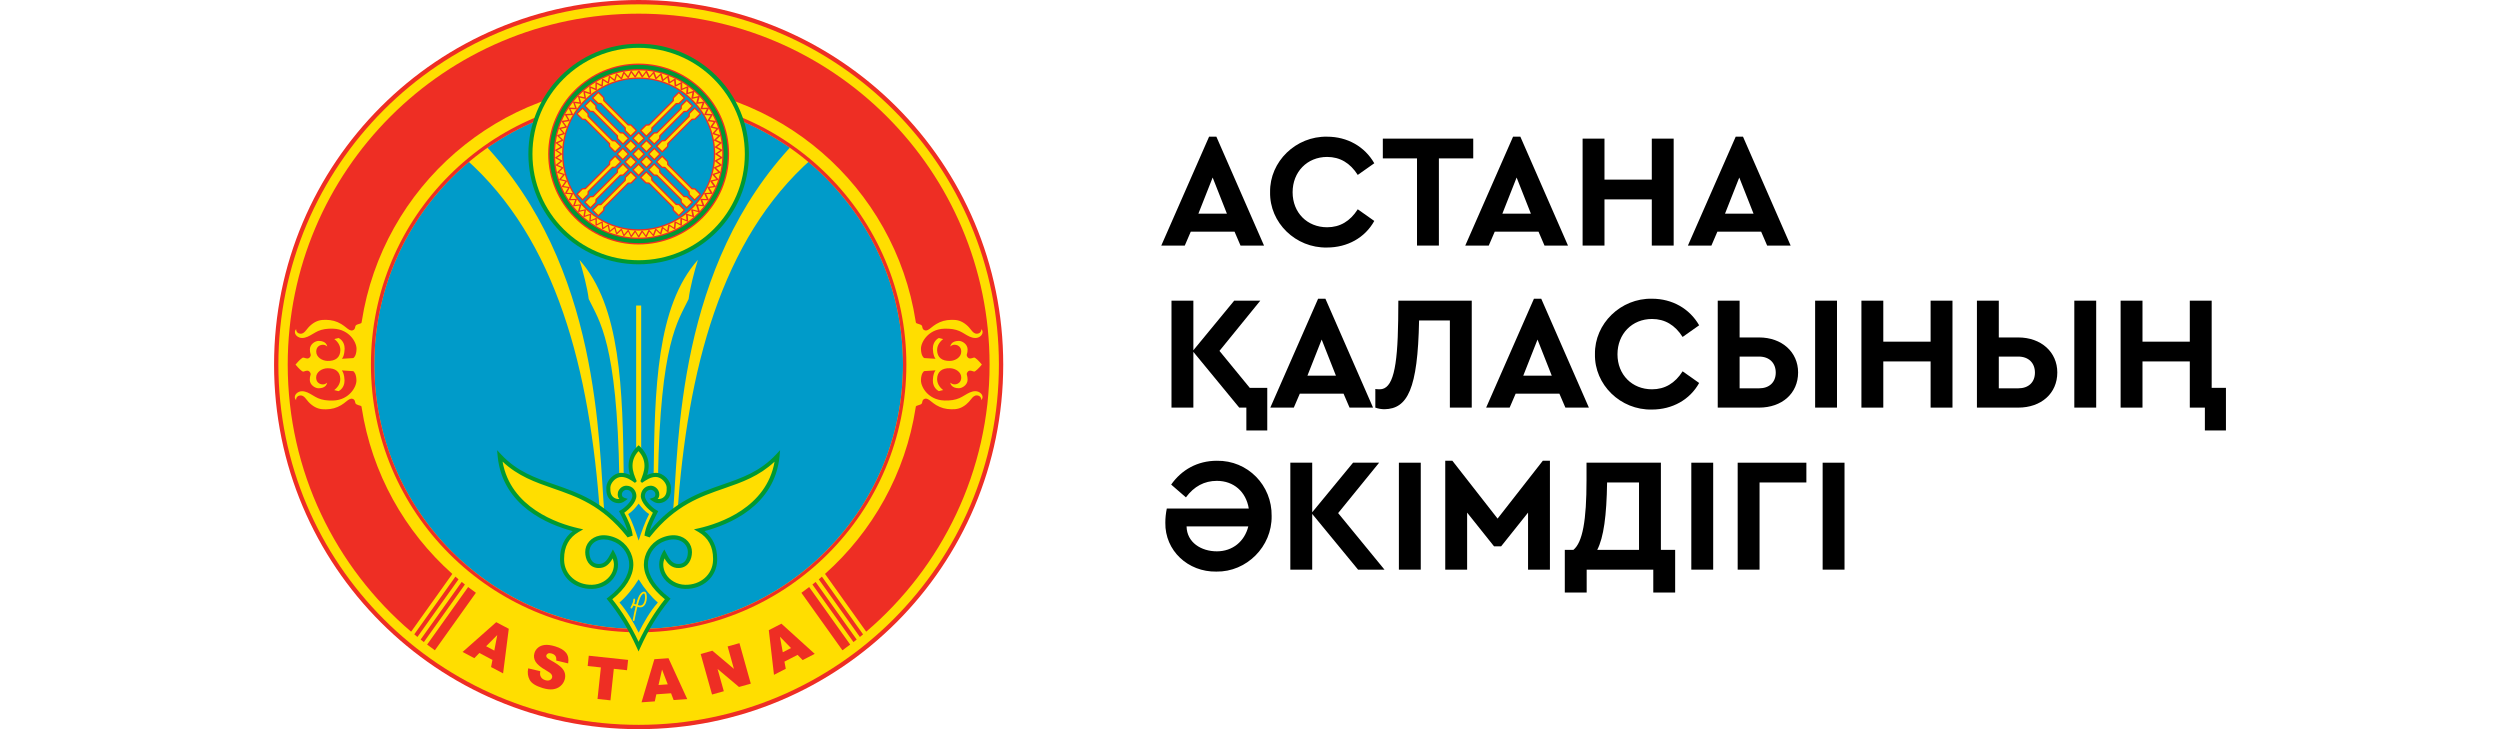 <svg width="240" height="70" viewBox="0 0 240 70" fill="none" xmlns="http://www.w3.org/2000/svg">
<path d="M119.09 23.575L118.515 22.237H114.315L113.739 23.575H111.483L116.072 13.122H116.772L121.346 23.575H119.09ZM117.783 20.511L116.415 17.042L115.046 20.511H117.783Z" fill="black"/>
<path d="M121.929 18.442C121.882 15.502 124.418 13.059 127.404 13.122C129.349 13.122 131.013 14.071 131.931 15.673L130.344 16.793C129.613 15.642 128.633 15.066 127.404 15.066C125.491 15.066 124.091 16.497 124.091 18.457C124.091 20.417 125.491 21.817 127.404 21.817C128.633 21.817 129.613 21.242 130.344 20.091L131.931 21.211C131.044 22.813 129.364 23.762 127.389 23.762C124.386 23.824 121.866 21.382 121.929 18.442Z" fill="black"/>
<path d="M136.033 23.575V15.206H132.751V13.308H141.431V15.206H138.133V23.575H136.033Z" fill="black"/>
<path d="M148.272 23.575L147.696 22.237H143.496L142.921 23.575H140.665L145.254 13.122H145.954L150.527 23.575H148.272ZM146.965 20.511L145.596 17.042L144.227 20.511H146.965Z" fill="black"/>
<path d="M151.93 23.575V13.308H154.03V17.244H158.572V13.308H160.672V23.575H158.572V19.142H154.03V23.575H151.93Z" fill="black"/>
<path d="M169.646 23.575L169.07 22.237H164.87L164.295 23.575H162.039L166.628 13.122H167.328L171.901 23.575H169.646ZM168.339 20.511L166.97 17.042L165.601 20.511H168.339Z" fill="black"/>
<path d="M119.977 37.233H121.657V41.324H119.65V39.131H118.966L114.563 33.779V39.131H112.463V28.864H114.563V33.624L118.483 28.864H120.988L117.068 33.686L119.977 37.233Z" fill="black"/>
<path d="M129.557 39.131L128.981 37.793H124.781L124.206 39.131H121.95L126.539 28.677H127.239L131.812 39.131H129.557ZM128.25 36.066L126.881 32.597L125.512 36.066H128.25Z" fill="black"/>
<path d="M134.241 28.864H141.288V39.131H139.188V30.762H136.232C136.108 37.388 135.112 39.239 132.919 39.286C132.623 39.286 132.328 39.239 132.032 39.131V37.342C132.094 37.357 132.234 37.373 132.452 37.373C133.712 37.373 134.163 35.382 134.225 30.762L134.241 28.864Z" fill="black"/>
<path d="M150.277 39.131L149.702 37.793H145.502L144.926 39.131H142.67L147.259 28.677H147.959L152.533 39.131H150.277ZM148.97 36.066L147.602 32.597L146.233 36.066H148.97Z" fill="black"/>
<path d="M153.116 33.997C153.069 31.057 155.605 28.615 158.591 28.677C160.536 28.677 162.2 29.626 163.118 31.228L161.531 32.348C160.8 31.197 159.82 30.622 158.591 30.622C156.678 30.622 155.278 32.053 155.278 34.013C155.278 35.973 156.678 37.373 158.591 37.373C159.82 37.373 160.8 36.797 161.531 35.646L163.118 36.766C162.231 38.368 160.551 39.317 158.576 39.317C155.574 39.38 153.054 36.937 153.116 33.997Z" fill="black"/>
<path d="M164.903 39.131V28.864H167.003V32.395H168.869C171.063 32.395 172.618 33.795 172.618 35.755C172.618 37.777 171.063 39.131 168.869 39.131H164.903ZM167.003 37.279H168.869C169.865 37.279 170.472 36.688 170.472 35.771C170.472 34.853 169.865 34.231 168.869 34.231H167.003V37.279ZM174.252 39.131V28.864H176.352V39.131H174.252Z" fill="black"/>
<path d="M178.696 39.131V28.864H180.796V32.8H185.338V28.864H187.438V39.131H185.338V34.697H180.796V39.131H178.696Z" fill="black"/>
<path d="M189.785 39.131V28.864H191.885V32.395H193.752C195.945 32.395 197.501 33.795 197.501 35.755C197.501 37.777 195.945 39.131 193.752 39.131H189.785ZM191.885 37.279H193.752C194.748 37.279 195.354 36.688 195.354 35.771C195.354 34.853 194.748 34.231 193.752 34.231H191.885V37.279ZM199.134 39.131V28.864H201.234V39.131H199.134Z" fill="black"/>
<path d="M211.668 41.324V39.131H210.221V34.697H205.679V39.131H203.579V28.864H205.679V32.8H210.221V28.864H212.321V37.233H213.69V41.324H211.668Z" fill="black"/>
<path d="M122.077 49.537C122.123 52.477 119.666 54.919 116.772 54.873C114.05 54.919 111.826 52.866 111.872 50.175C111.872 49.724 111.919 49.273 112.012 48.822H119.883C119.619 47.204 118.437 46.162 116.819 46.162C115.621 46.162 114.626 46.691 113.848 47.748L112.432 46.52C113.428 45.104 114.952 44.233 116.819 44.233C119.79 44.186 122.123 46.597 122.077 49.537ZM119.837 50.533H113.91C113.941 52.088 115.326 52.928 116.819 52.928C118.328 52.928 119.479 51.98 119.837 50.533Z" fill="black"/>
<path d="M132.91 54.686H130.374L125.972 49.335V54.686H123.872V44.419H125.972V49.179L129.892 44.419H132.396L128.461 49.257L132.91 54.686Z" fill="black"/>
<path d="M134.293 54.686V44.419H136.393V54.686H134.293Z" fill="black"/>
<path d="M148.108 44.233H148.793V54.686H146.693V49.211L144.11 52.446H143.426L140.844 49.211V54.686H138.744V44.233H139.428L143.768 49.786L148.108 44.233Z" fill="black"/>
<path d="M159.446 52.788H160.815V56.88H158.715V54.686H152.321V56.88H150.221V52.788H151.046C151.933 52.057 152.306 49.957 152.306 46.115V44.419H159.446V52.788ZM153.333 52.788H157.346V46.317H154.281C154.235 49.491 153.955 51.591 153.333 52.788Z" fill="black"/>
<path d="M162.366 54.686V44.419H164.466V54.686H162.366Z" fill="black"/>
<path d="M166.817 54.686V44.419H173.412V46.317H168.917V54.686H166.817Z" fill="black"/>
<path d="M174.974 54.686V44.419H177.074V54.686H174.974Z" fill="black"/>
<path d="M61.31 70C80.64 70 96.31 54.33 96.31 35C96.31 15.67 80.64 0 61.31 0C41.98 0 26.31 15.67 26.31 35C26.31 54.33 41.98 70 61.31 70Z" fill="#EE2E24"/>
<path d="M61.31 69.585C80.411 69.585 95.895 54.101 95.895 35C95.895 15.9 80.411 0.416 61.31 0.416C42.209 0.416 26.725 15.9 26.725 35C26.725 54.101 42.209 69.585 61.31 69.585Z" fill="#FFDE00"/>
<path fill-rule="evenodd" clip-rule="evenodd" d="M68.856 34.017C69.22 34.017 69.514 34.311 69.514 34.675V35.333C69.514 35.697 69.22 35.991 68.856 35.991H68.198V34.022H68.856V34.017ZM68.856 36.64C69.579 36.64 70.167 36.052 70.167 35.329V34.671C70.167 33.947 69.579 33.359 68.856 33.359H67.542V36.642H68.856V36.64ZM66.231 33.355H66.889V36.638H66.231V33.355ZM64.92 33.355H65.578V36.638H64.92L63.608 34.577V36.638H62.95V33.355H63.608L64.92 35.415V33.355ZM55.075 33.355H57.045V34.013H55.733V34.671H57.045V35.329H55.733V35.987H57.045V36.645H55.075V33.359V33.355ZM52.45 33.355H53.108V35.98H54.42V36.638H52.45V33.355ZM59.341 35.98H59.999C60.542 35.98 60.983 35.539 60.983 34.995C60.983 34.451 60.533 34.013 59.999 34.01H59.341V34.668H59.999C60.178 34.668 60.328 34.818 60.328 34.997C60.328 35.177 60.183 35.326 59.999 35.326H59.341V35.984V35.98ZM59.999 32.697C61.268 32.697 62.295 33.726 62.295 34.993C62.295 36.26 61.268 37.289 59.999 37.289C58.729 37.289 57.703 36.26 57.703 34.993C57.703 33.726 58.729 32.697 59.999 32.697ZM59.999 33.355C60.904 33.355 61.639 34.09 61.639 34.995C61.639 35.9 60.906 36.635 59.999 36.635C59.091 36.635 58.358 35.9 58.358 34.995C58.356 34.09 59.091 33.355 59.999 33.355Z" fill="#A90000"/>
<path d="M61.31 60.377C75.326 60.377 86.687 49.015 86.687 35C86.687 20.984 75.326 9.623 61.31 9.623C47.294 9.623 35.933 20.984 35.933 35C35.933 49.015 47.294 60.377 61.31 60.377Z" fill="#009BC9"/>
<path fill-rule="evenodd" clip-rule="evenodd" d="M46.353 13.704L44.671 15.23C53.44 22.976 56.632 35.509 57.609 49.46H58.032C57.441 42.439 57.67 25.564 46.353 13.704ZM55.629 24.946C55.969 26.066 56.377 27.594 56.517 28.705C57.547 30.847 59.233 32.872 59.458 45.892H59.88C59.784 37.263 59.584 29.398 55.629 24.946ZM61.07 29.332H61.553V43.633H61.07V29.332ZM66.996 24.946C66.656 26.066 66.248 27.594 66.108 28.705C65.079 30.847 63.392 32.872 63.167 45.892H62.745C62.841 37.263 63.039 29.398 66.996 24.946ZM76.269 13.704L77.951 15.23C69.183 22.976 65.991 35.509 65.013 49.46H64.591C65.181 42.439 64.955 25.564 76.269 13.704Z" fill="#FFDE00"/>
<path fill-rule="evenodd" clip-rule="evenodd" d="M61.31 9.298C75.501 9.298 87.012 20.809 87.012 35C87.012 49.191 75.501 60.702 61.31 60.702C47.119 60.702 35.608 49.194 35.608 35C35.608 20.806 47.119 9.298 61.31 9.298ZM61.31 9.627C75.322 9.627 86.687 20.988 86.687 35.005C86.687 49.021 75.326 60.382 61.31 60.382C47.294 60.382 35.935 49.014 35.935 35.002C35.935 20.991 47.296 9.627 61.31 9.627Z" fill="#EE2E24"/>
<path fill-rule="evenodd" clip-rule="evenodd" d="M61.31 43.018C60.36 43.914 60.395 45.01 60.85 46.023L60.843 46.03C60.407 45.72 60.006 45.594 59.66 45.591C59.009 45.589 58.431 46.266 58.41 46.781C58.393 47.248 58.445 47.682 58.865 47.953C59.149 48.135 59.555 48.188 59.852 47.962C59.46 47.834 59.46 47.383 59.579 47.183C59.702 46.973 59.908 46.821 60.171 46.83C60.647 46.844 60.918 47.243 60.909 47.628C60.897 48.188 60.104 48.921 59.686 49.152C59.966 49.684 60.363 50.533 60.526 51.184L60.302 51.334C55.957 45.927 51.491 47.528 47.975 43.774C48.425 48.506 52.814 50.295 55.467 50.907C54.228 51.623 53.934 52.783 53.969 53.812C54.018 55.275 55.241 56.381 56.849 56.346C58.522 56.308 59.719 54.687 58.851 53.163C58.522 53.805 58.186 54.386 57.43 54.344C56.674 54.304 56.391 53.634 56.382 53.023C56.373 52.281 56.921 51.747 57.623 51.623C58.123 51.534 58.671 51.658 59.152 51.887C59.999 52.295 60.633 53.254 60.605 54.257C60.575 55.261 59.938 56.399 58.517 57.505C59.413 58.611 60.386 60.044 61.308 62.069C62.229 60.044 63.202 58.611 64.098 57.505C62.675 56.399 62.038 55.261 62.01 54.257C61.98 53.254 62.617 52.295 63.464 51.887C63.942 51.656 64.493 51.534 64.992 51.623C65.699 51.749 66.245 52.286 66.233 53.023C66.226 53.634 65.942 54.304 65.186 54.344C64.43 54.383 64.096 53.805 63.765 53.163C62.899 54.687 64.096 56.308 65.767 56.346C67.372 56.381 68.597 55.275 68.646 53.812C68.681 52.785 68.387 51.623 67.148 50.907C69.801 50.298 74.19 48.506 74.64 43.774C71.124 47.528 66.658 45.927 62.313 51.334L62.089 51.184C62.253 50.533 62.649 49.684 62.929 49.152C62.512 48.921 61.718 48.186 61.707 47.628C61.697 47.243 61.968 46.847 62.444 46.83C62.708 46.821 62.913 46.973 63.037 47.183C63.158 47.388 63.156 47.834 62.764 47.962C63.06 48.186 63.468 48.135 63.751 47.953C64.171 47.684 64.222 47.246 64.206 46.781C64.187 46.266 63.608 45.589 62.955 45.591C62.61 45.591 62.208 45.717 61.772 46.03L61.765 46.023C62.22 45.01 62.257 43.911 61.305 43.018H61.31Z" fill="#FFDE00"/>
<path d="M61.91 47.614C61.91 47.329 62.099 47.035 62.458 47.023C62.684 47.017 62.815 47.18 62.873 47.278C62.915 47.35 62.934 47.486 62.892 47.602C62.859 47.686 62.801 47.742 62.708 47.773L62.355 47.889C62.661 48.125 62.92 48.342 63.338 48.3C63.531 48.281 63.716 48.211 63.863 48.118C64.374 47.789 64.425 47.255 64.409 46.774C64.385 46.151 63.716 45.39 62.962 45.392C62.694 45.392 62.416 45.467 62.134 45.598C62.225 45.294 62.274 44.998 62.274 44.716C62.274 44.016 61.994 43.395 61.443 42.873L61.308 42.744L61.172 42.873C60.619 43.393 60.342 44.016 60.342 44.716C60.342 44.998 60.391 45.294 60.482 45.598C60.202 45.467 59.926 45.395 59.653 45.392C58.902 45.39 58.228 46.148 58.207 46.774C58.19 47.252 58.242 47.789 58.753 48.118C58.925 48.23 59.149 48.304 59.38 48.307C59.754 48.312 59.987 48.102 60.265 47.892C60.092 47.836 59.798 47.798 59.726 47.602C59.681 47.486 59.702 47.35 59.744 47.278C59.8 47.18 59.931 47.017 60.16 47.023C60.517 47.035 60.708 47.329 60.708 47.614C60.699 48.078 59.975 48.76 59.588 48.977L59.42 49.07L59.509 49.24C59.768 49.73 60.073 50.402 60.253 50.969C57.88 48.13 55.509 47.301 53.218 46.51C51.386 45.876 49.653 45.276 48.115 43.636L47.721 43.215L47.774 43.789C48.232 48.587 52.67 50.379 54.982 50.988C54.182 51.606 53.762 52.516 53.762 53.655C53.762 53.706 53.762 53.762 53.764 53.813C53.815 55.405 55.143 56.574 56.844 56.536C57.77 56.518 58.615 56.032 59.044 55.274C59.434 54.586 59.425 53.779 59.014 53.06L58.834 52.745L58.669 53.069C58.335 53.718 58.05 54.175 57.434 54.142C56.648 54.1 56.578 53.267 56.576 53.013C56.569 52.409 57.003 51.923 57.654 51.809C58.076 51.734 58.575 51.821 59.061 52.059C59.875 52.451 60.428 53.352 60.405 54.248C60.374 55.272 59.679 56.345 58.391 57.346L58.232 57.47L58.358 57.626C59.462 58.989 60.342 60.426 61.123 62.148L61.303 62.542L61.483 62.148C62.264 60.426 63.144 58.989 64.248 57.626L64.374 57.47L64.215 57.346C62.929 56.343 62.232 55.272 62.201 54.248C62.176 53.352 62.726 52.453 63.545 52.059C64.031 51.823 64.532 51.734 64.952 51.809C65.606 51.926 66.042 52.409 66.035 53.013C66.033 53.267 65.958 54.1 65.176 54.142C64.558 54.175 64.276 53.718 63.942 53.069L63.776 52.745L63.597 53.06C63.186 53.779 63.177 54.586 63.566 55.274C63.996 56.032 64.84 56.516 65.767 56.536C67.47 56.574 68.795 55.403 68.847 53.813C68.849 53.76 68.849 53.706 68.849 53.655C68.849 52.516 68.429 51.606 67.629 50.988C69.943 50.379 74.384 48.589 74.836 43.789L74.89 43.215L74.496 43.636C72.96 45.276 71.229 45.876 69.393 46.51C67.099 47.303 64.731 48.13 62.358 50.969C62.535 50.404 62.841 49.73 63.102 49.24L63.191 49.07L63.023 48.977C62.633 48.76 61.912 48.078 61.903 47.614H61.91ZM61.515 47.618C61.529 48.227 62.218 48.904 62.677 49.219C62.33 49.903 61.959 50.65 61.868 51.419L62.36 51.592L62.472 51.452C64.843 48.503 67.225 47.679 69.53 46.881C71.248 46.288 72.872 45.712 74.36 44.319C73.588 48.736 69.078 50.255 67.108 50.708L66.618 50.82L67.052 51.069C67.983 51.608 68.455 52.474 68.455 53.645C68.455 53.694 68.455 53.743 68.452 53.797C68.408 55.164 67.255 56.172 65.776 56.14C64.987 56.123 64.271 55.715 63.912 55.078C63.753 54.798 63.674 54.504 63.674 54.203C63.674 54.002 63.72 53.806 63.79 53.606C64.07 54.087 64.467 54.569 65.197 54.53C66.093 54.483 66.42 53.683 66.429 53.013C66.439 52.22 65.862 51.564 65.025 51.415C64.523 51.326 63.937 51.426 63.377 51.697C62.446 52.145 61.812 53.16 61.812 54.182V54.252C61.844 55.356 62.542 56.483 63.828 57.526C62.852 58.755 62.024 60.102 61.305 61.614C60.587 60.102 59.758 58.755 58.783 57.526C60.066 56.483 60.766 55.356 60.799 54.252V54.182C60.799 53.16 60.162 52.145 59.233 51.697C58.673 51.429 58.088 51.326 57.586 51.415C56.748 51.564 56.172 52.22 56.181 53.013C56.191 53.683 56.517 54.483 57.413 54.53C58.144 54.569 58.545 54.089 58.82 53.606C58.89 53.804 58.937 54.002 58.937 54.203C58.937 54.502 58.858 54.798 58.699 55.078C58.335 55.715 57.623 56.123 56.832 56.14C55.351 56.172 54.2 55.164 54.156 53.797C54.154 53.748 54.154 53.697 54.154 53.645C54.154 52.472 54.625 51.606 55.556 51.067L55.99 50.818L55.5 50.706C53.528 50.253 49.02 48.734 48.248 44.317C49.737 45.71 51.365 46.282 53.078 46.879C55.381 47.677 57.766 48.501 60.136 51.45L60.248 51.59L60.741 51.417C60.65 50.647 60.281 49.901 59.931 49.217C60.393 48.902 61.081 48.227 61.093 47.616C61.093 47.138 60.75 46.648 60.164 46.629C59.852 46.62 59.569 46.783 59.397 47.08C59.331 47.189 59.301 47.327 59.301 47.462C59.301 47.558 59.315 47.656 59.35 47.742C59.376 47.803 59.418 47.852 59.457 47.903C59.28 47.922 59.096 47.873 58.96 47.786C58.634 47.577 58.58 47.236 58.594 46.788C58.608 46.391 59.086 45.785 59.646 45.787C60.157 45.789 60.559 46.078 60.955 46.356L61.128 46.195C60.92 45.719 60.722 45.248 60.722 44.714C60.722 44.179 60.92 43.717 61.296 43.309C61.672 43.719 61.87 44.188 61.87 44.714C61.87 45.239 61.667 45.712 61.476 46.195L61.63 46.356C62.036 46.086 62.435 45.789 62.948 45.787C63.508 45.785 63.986 46.391 64 46.788C64.017 47.236 63.961 47.579 63.634 47.786C63.501 47.873 63.314 47.922 63.137 47.903C63.177 47.852 63.219 47.805 63.244 47.742C63.277 47.656 63.293 47.56 63.293 47.462C63.293 47.325 63.261 47.189 63.198 47.08C63.025 46.783 62.743 46.62 62.43 46.629C61.863 46.653 61.518 47.14 61.518 47.618H61.515Z" fill="#009933"/>
<path fill-rule="evenodd" clip-rule="evenodd" d="M61.31 51.894C61.609 51 61.938 50.057 62.316 49.352C61.966 49.142 61.634 48.779 61.31 48.349C60.986 48.781 60.657 49.142 60.304 49.352C60.685 50.057 61.011 51.002 61.31 51.894Z" fill="#009BC9"/>
<path fill-rule="evenodd" clip-rule="evenodd" d="M61.31 60.732C61.795 59.768 62.386 58.711 63.154 57.843C62.517 57.3 61.877 56.534 61.31 55.617C60.743 56.534 60.106 57.3 59.467 57.843C60.232 58.714 60.825 59.77 61.31 60.732Z" fill="#009BC9"/>
<path d="M61.823 56.798C61.73 56.798 61.63 56.85 61.532 56.95C61.312 57.172 61.212 57.517 61.133 57.799L61.123 57.83C61.107 57.89 61.088 57.96 61.072 58.026C61.016 58.007 60.953 57.988 60.885 57.977C60.941 57.832 60.979 57.69 60.972 57.547C60.969 57.498 60.93 57.461 60.881 57.463C60.832 57.466 60.794 57.505 60.797 57.554C60.804 57.776 60.682 58.019 60.538 58.289C60.514 58.331 60.531 58.385 60.573 58.408C60.615 58.432 60.668 58.415 60.692 58.373C60.734 58.294 60.776 58.217 60.811 58.145C60.892 58.154 60.962 58.175 61.028 58.196C60.911 58.658 60.808 59.157 60.743 59.519C60.743 59.524 60.741 59.528 60.741 59.533C60.741 59.575 60.771 59.612 60.813 59.619C60.86 59.626 60.906 59.596 60.913 59.547C60.979 59.192 61.077 58.702 61.191 58.25C61.266 58.278 61.336 58.303 61.415 58.308C61.8 58.341 62.005 57.984 62.064 57.671C62.11 57.426 62.124 57.006 61.984 56.861C61.947 56.822 61.891 56.796 61.826 56.796L61.823 56.798ZM61.291 57.876L61.301 57.844C61.375 57.585 61.469 57.26 61.655 57.071C61.742 56.985 61.798 56.973 61.823 56.973C61.842 56.973 61.856 56.98 61.861 56.985C61.914 57.039 61.954 57.321 61.893 57.638C61.849 57.881 61.7 58.156 61.431 58.135C61.373 58.131 61.308 58.105 61.238 58.079C61.252 58.012 61.27 57.942 61.289 57.876H61.291Z" fill="#FFDE00"/>
<path fill-rule="evenodd" clip-rule="evenodd" d="M61.31 1.312C79.914 1.312 94.999 16.396 94.999 35C94.999 45.269 90.4 54.462 83.155 60.641L79.2 55.095C83.757 51.035 86.925 45.451 87.901 39.144C87.917 39.03 87.905 38.986 88.031 38.946C88.141 38.913 88.258 38.878 88.358 38.834C88.4 38.818 88.44 38.789 88.479 38.752C88.51 38.722 88.521 38.668 88.533 38.608C88.556 38.493 88.584 38.342 88.778 38.283C88.993 38.218 89.177 38.367 89.413 38.556C89.546 38.663 89.697 38.782 89.879 38.892C90.341 39.16 90.761 39.277 91.331 39.291C91.825 39.303 92.255 39.23 92.754 38.822C92.948 38.663 93.09 38.495 93.246 38.295C93.382 38.12 93.54 37.956 93.774 37.959C93.953 37.961 94.096 38.045 94.163 38.188C94.191 38.246 94.205 38.313 94.205 38.381C94.205 38.393 94.201 38.404 94.201 38.416C94.278 38.328 94.322 38.234 94.327 38.143V38.129C94.327 37.966 94.243 37.847 94.17 37.775C94.035 37.637 93.83 37.55 93.636 37.553C93.256 37.557 92.943 37.746 92.612 37.943C92.446 38.041 92.276 38.143 92.098 38.222C91.704 38.393 91.249 38.465 90.67 38.449C89.816 38.425 89.273 38.038 88.967 37.716C88.619 37.35 88.402 36.869 88.412 36.493C88.428 35.831 88.678 35.654 88.708 35.637L88.727 35.626L89.809 35.553L89.723 35.696C89.723 35.696 89.567 35.957 89.555 36.501V36.54C89.555 37.219 90.022 37.495 90.129 37.548C90.169 37.539 90.372 37.487 90.542 37.446C90.323 37.278 89.963 36.923 89.963 36.395V36.365C89.98 35.688 90.421 35.325 91.198 35.348C91.73 35.362 92.292 35.714 92.28 36.255C92.276 36.456 92.21 36.612 92.094 36.727C91.923 36.89 91.697 36.902 91.608 36.9C91.452 36.895 91.319 36.813 91.221 36.729C91.237 36.818 91.275 36.923 91.352 37.014C91.489 37.177 91.72 37.264 92.031 37.27C92.364 37.28 92.875 36.965 92.889 36.47C92.894 36.255 92.859 36.139 92.836 36.053C92.798 35.922 92.782 35.836 92.903 35.688C93.046 35.516 93.258 35.59 93.398 35.639L93.517 35.672C93.627 35.675 93.939 35.385 94.259 34.998C93.939 34.608 93.629 34.321 93.517 34.324L93.398 34.356C93.258 34.405 93.048 34.477 92.903 34.307C92.78 34.158 92.796 34.072 92.836 33.943C92.861 33.857 92.894 33.74 92.889 33.526C92.878 33.031 92.364 32.718 92.031 32.725C91.718 32.732 91.487 32.819 91.352 32.982C91.275 33.073 91.237 33.175 91.221 33.267C91.319 33.182 91.45 33.101 91.608 33.096C91.697 33.094 91.923 33.105 92.094 33.269C92.213 33.383 92.276 33.539 92.28 33.74C92.294 34.284 91.73 34.636 91.198 34.648C90.418 34.666 89.98 34.307 89.963 33.63V33.6C89.963 33.075 90.325 32.721 90.542 32.55C90.369 32.506 90.166 32.457 90.129 32.447C90.019 32.501 89.555 32.774 89.555 33.456V33.495C89.569 34.039 89.723 34.298 89.723 34.3L89.809 34.443L89.641 34.433L88.727 34.375L88.708 34.363C88.678 34.347 88.428 34.167 88.412 33.507C88.402 33.129 88.619 32.651 88.967 32.284C89.273 31.96 89.816 31.573 90.67 31.552C91.249 31.538 91.702 31.608 92.098 31.778C92.276 31.855 92.448 31.957 92.612 32.058C92.945 32.258 93.258 32.445 93.638 32.447C93.832 32.45 94.035 32.364 94.173 32.226C94.245 32.151 94.329 32.032 94.329 31.871V31.857C94.327 31.764 94.28 31.671 94.203 31.579C94.203 31.591 94.21 31.605 94.21 31.614C94.21 31.684 94.196 31.747 94.168 31.808C94.1 31.951 93.958 32.035 93.778 32.037C93.543 32.039 93.386 31.876 93.251 31.701C93.095 31.498 92.952 31.33 92.759 31.174C92.262 30.765 91.83 30.693 91.335 30.704C90.766 30.718 90.344 30.835 89.884 31.104C89.7 31.213 89.548 31.332 89.417 31.439C89.182 31.626 88.997 31.778 88.783 31.712C88.589 31.657 88.561 31.5 88.538 31.388C88.526 31.328 88.514 31.271 88.484 31.244C88.44 31.201 88.393 31.174 88.349 31.157C88.258 31.12 88.16 31.09 88.062 31.061C87.912 31.017 87.926 30.975 87.903 30.84C85.903 17.957 74.759 8.095 61.317 8.095C47.875 8.095 36.728 17.962 34.731 30.849C34.715 30.963 34.729 31.015 34.6 31.055C34.493 31.087 34.388 31.12 34.29 31.157C34.169 31.206 34.124 31.265 34.101 31.388C34.078 31.503 34.05 31.654 33.856 31.712C33.641 31.778 33.457 31.628 33.221 31.439C33.088 31.332 32.937 31.213 32.755 31.104C32.293 30.835 31.873 30.718 31.303 30.704C30.809 30.693 30.379 30.765 29.88 31.174C29.686 31.332 29.544 31.5 29.388 31.701C29.252 31.876 29.094 32.039 28.86 32.037C28.681 32.035 28.538 31.951 28.471 31.808C28.443 31.75 28.429 31.682 28.429 31.614C28.429 31.603 28.433 31.589 28.436 31.579C28.359 31.668 28.312 31.762 28.31 31.857V31.871C28.31 32.035 28.394 32.154 28.466 32.226C28.601 32.364 28.807 32.45 29 32.447C29.381 32.443 29.693 32.254 30.027 32.058C30.193 31.96 30.363 31.857 30.54 31.778C30.935 31.608 31.39 31.535 31.968 31.552C32.822 31.575 33.366 31.962 33.672 32.284C34.019 32.651 34.236 33.131 34.227 33.507C34.211 34.169 33.961 34.347 33.931 34.363L33.912 34.375L32.997 34.433L32.829 34.443L32.916 34.3C32.916 34.3 33.072 34.039 33.084 33.495V33.456C33.084 32.774 32.617 32.501 32.51 32.447C32.47 32.457 32.267 32.508 32.097 32.55C32.316 32.718 32.675 33.073 32.675 33.6V33.63C32.659 34.307 32.218 34.671 31.441 34.648C30.909 34.634 30.347 34.282 30.358 33.74C30.363 33.539 30.428 33.383 30.545 33.269C30.715 33.105 30.942 33.094 31.03 33.096C31.187 33.101 31.32 33.182 31.418 33.267C31.401 33.178 31.364 33.073 31.287 32.982C31.149 32.819 30.918 32.732 30.608 32.725C30.274 32.716 29.763 33.031 29.749 33.526C29.745 33.74 29.78 33.857 29.803 33.943C29.84 34.074 29.857 34.16 29.735 34.307C29.593 34.477 29.381 34.405 29.241 34.356L29.112 34.328C29.003 34.326 28.69 34.613 28.37 35.002C28.69 35.392 29 35.679 29.112 35.677L29.231 35.644C29.371 35.595 29.581 35.523 29.726 35.693C29.85 35.843 29.833 35.929 29.794 36.057C29.768 36.144 29.735 36.26 29.74 36.475C29.752 36.969 30.265 37.282 30.599 37.275C30.911 37.268 31.142 37.182 31.278 37.019C31.355 36.928 31.392 36.825 31.408 36.734C31.31 36.818 31.18 36.9 31.021 36.904C30.932 36.907 30.706 36.895 30.536 36.731C30.417 36.617 30.354 36.461 30.349 36.26C30.335 35.717 30.9 35.364 31.432 35.352C32.211 35.334 32.65 35.693 32.666 36.37V36.4C32.666 36.925 32.304 37.28 32.087 37.45C32.26 37.495 32.463 37.544 32.5 37.553C32.61 37.499 33.074 37.224 33.074 36.545V36.505C33.06 35.962 32.906 35.703 32.906 35.7L32.82 35.558L33.903 35.63L33.921 35.642C33.952 35.658 34.201 35.838 34.218 36.498C34.227 36.876 34.01 37.355 33.662 37.721C33.357 38.043 32.813 38.432 31.959 38.453C31.38 38.468 30.928 38.398 30.531 38.227C30.354 38.15 30.181 38.047 30.018 37.947C29.684 37.746 29.371 37.56 28.991 37.557C28.797 37.555 28.594 37.642 28.457 37.779C28.384 37.854 28.3 37.973 28.3 38.134V38.148C28.303 38.239 28.349 38.332 28.426 38.421C28.426 38.409 28.422 38.398 28.422 38.386C28.422 38.316 28.436 38.253 28.464 38.192C28.531 38.05 28.674 37.966 28.853 37.964C29.089 37.961 29.245 38.124 29.381 38.3C29.537 38.502 29.679 38.67 29.873 38.827C30.372 39.235 30.802 39.307 31.296 39.296C31.866 39.282 32.288 39.165 32.748 38.897C32.932 38.787 33.084 38.668 33.214 38.561C33.45 38.374 33.634 38.222 33.849 38.288C34.043 38.344 34.071 38.5 34.094 38.612C34.113 38.719 34.138 38.766 34.232 38.82C34.334 38.878 34.47 38.913 34.586 38.948C34.71 38.983 34.703 39.014 34.719 39.126C35.692 45.442 38.861 51.032 43.423 55.097L39.468 60.644C32.22 54.462 27.621 45.269 27.621 35C27.621 16.396 42.706 1.312 61.31 1.312ZM78.903 55.358L82.854 60.898C82.753 60.982 82.651 61.066 82.55 61.15L78.602 55.615C78.703 55.529 78.805 55.445 78.903 55.358ZM78.299 55.865L82.242 61.395L81.932 61.64L77.991 56.112C78.094 56.031 78.199 55.949 78.299 55.865ZM77.678 56.355L81.619 61.88C81.372 62.067 81.125 62.251 80.873 62.428L76.934 56.91C77.186 56.73 77.433 56.544 77.678 56.357V56.355ZM45.686 56.908L41.747 62.428C41.495 62.249 41.248 62.065 41.001 61.88L44.942 56.355C45.187 56.539 45.434 56.726 45.686 56.906V56.908ZM44.631 56.112L40.69 61.64C40.588 61.558 40.483 61.479 40.38 61.395L44.323 55.865C44.426 55.949 44.529 56.031 44.631 56.112ZM44.02 55.613L40.072 61.148C39.972 61.063 39.869 60.98 39.769 60.895L43.719 55.356C43.819 55.445 43.922 55.529 44.02 55.613Z" fill="#EE2E24"/>
<path d="M61.31 25.373C67.157 25.373 71.896 20.633 71.896 14.787C71.896 8.94 67.157 4.2 61.31 4.2C55.463 4.2 50.724 8.94 50.724 14.787C50.724 20.633 55.463 25.373 61.31 25.373Z" fill="#009933"/>
<path d="M61.31 24.981C66.94 24.981 71.504 20.417 71.504 14.787C71.504 9.156 66.94 4.592 61.31 4.592C55.68 4.592 51.116 9.156 51.116 14.787C51.116 20.417 55.68 24.981 61.31 24.981Z" fill="#FFDE00"/>
<path d="M61.31 23.471C66.106 23.471 69.995 19.583 69.995 14.787C69.995 9.99 66.106 6.102 61.31 6.102C56.514 6.102 52.625 9.99 52.625 14.787C52.625 19.583 56.514 23.471 61.31 23.471Z" fill="#EE2E24"/>
<path d="M61.31 23.34C66.034 23.34 69.864 19.511 69.864 14.786C69.864 10.062 66.034 6.232 61.31 6.232C56.586 6.232 52.756 10.062 52.756 14.786C52.756 19.511 56.586 23.34 61.31 23.34Z" fill="#009933"/>
<path d="M61.31 22.946C65.817 22.946 69.47 19.293 69.47 14.787C69.47 10.28 65.817 6.627 61.31 6.627C56.804 6.627 53.15 10.28 53.15 14.787C53.15 19.293 56.804 22.946 61.31 22.946Z" fill="#EE2E24"/>
<path d="M61.31 22.815C65.744 22.815 69.339 19.221 69.339 14.786C69.339 10.352 65.744 6.757 61.31 6.757C56.876 6.757 53.281 10.352 53.281 14.786C53.281 19.221 56.876 22.815 61.31 22.815Z" fill="#FFDE00"/>
<path d="M61.31 22.137C65.369 22.137 68.66 18.846 68.66 14.787C68.66 10.727 65.369 7.437 61.31 7.437C57.251 7.437 53.96 10.727 53.96 14.787C53.96 18.846 57.251 22.137 61.31 22.137Z" fill="#EE2E24"/>
<path d="M61.31 22.006C65.297 22.006 68.529 18.774 68.529 14.787C68.529 10.8 65.297 7.567 61.31 7.567C57.323 7.567 54.091 10.8 54.091 14.787C54.091 18.774 57.323 22.006 61.31 22.006Z" fill="#009BC9"/>
<path fill-rule="evenodd" clip-rule="evenodd" d="M67.239 10.913L66.693 10.367L66.17 10.89L66.152 11.172L63.83 13.494L63.548 13.513L63.025 14.035L63.571 14.581L64.094 14.059L64.112 13.776L66.434 11.455L66.716 11.436L67.239 10.913ZM66.474 10.167L65.928 9.621L65.405 10.143L65.386 10.426L63.065 12.747L62.782 12.766L62.26 13.289L62.806 13.835L63.328 13.312L63.347 13.03L65.669 10.708L65.951 10.689L66.474 10.167ZM65.715 9.408L65.169 8.862L64.647 9.385L64.628 9.667L62.306 11.989L62.024 12.008L61.501 12.53L62.047 13.076L62.57 12.554L62.589 12.271L64.91 9.95L65.193 9.931L65.715 9.408ZM57.432 20.718L56.886 20.172L57.409 19.649L57.691 19.631L60.013 17.309L60.031 17.027L60.554 16.504L61.1 17.05L60.577 17.573L60.295 17.591L57.973 19.913L57.955 20.195L57.432 20.718ZM56.683 19.953L56.137 19.407L56.66 18.884L56.942 18.865L59.264 16.544L59.282 16.261L59.805 15.739L60.351 16.285L59.828 16.807L59.546 16.826L57.224 19.148L57.206 19.43L56.683 19.953ZM55.927 19.197L55.381 18.651L55.904 18.128L56.186 18.109L58.508 15.788L58.526 15.505L59.049 14.983L59.595 15.529L59.072 16.051L58.79 16.07L56.468 18.392L56.45 18.674L55.927 19.197ZM67.237 18.66L66.691 19.206L66.168 18.683L66.149 18.401L63.828 16.079L63.545 16.061L63.023 15.538L63.569 14.992L64.091 15.515L64.11 15.797L66.432 18.119L66.714 18.137L67.237 18.66ZM66.471 19.407L65.925 19.953L65.403 19.43L65.384 19.148L63.062 16.826L62.78 16.807L62.257 16.285L62.803 15.739L63.326 16.261L63.345 16.544L65.666 18.865L65.949 18.884L66.471 19.407ZM65.713 20.165L65.167 20.711L64.644 20.188L64.626 19.906L62.304 17.584L62.022 17.566L61.499 17.043L62.045 16.497L62.568 17.02L62.586 17.302L64.908 19.624L65.19 19.642L65.713 20.165ZM57.43 8.853L56.884 9.399L57.406 9.922L57.689 9.94L60.01 12.262L60.029 12.544L60.552 13.067L61.098 12.521L60.575 11.998L60.293 11.98L57.971 9.658L57.952 9.376L57.43 8.853ZM56.681 9.621L56.135 10.167L56.657 10.689L56.94 10.708L59.261 13.03L59.28 13.312L59.803 13.835L60.349 13.289L59.826 12.766L59.544 12.747L57.222 10.426L57.203 10.143L56.681 9.621ZM55.925 10.377L55.379 10.923L55.901 11.445L56.184 11.464L58.505 13.786L58.524 14.068L59.047 14.591L59.593 14.045L59.07 13.522L58.788 13.503L56.466 11.182L56.447 10.899L55.925 10.377ZM61.301 15.755L61.847 16.301L61.301 16.847L60.755 16.301L61.301 15.755ZM60.545 14.997L61.091 15.543L60.545 16.089L59.999 15.543L60.545 14.997ZM59.789 14.241L60.335 14.787L59.789 15.333L59.243 14.787L59.789 14.241ZM60.545 13.482L61.091 14.028L60.545 14.574L59.999 14.028L60.545 13.482ZM61.301 14.241L61.847 14.787L61.301 15.333L60.755 14.787L61.301 14.241ZM62.059 14.997L62.605 15.543L62.059 16.089L61.513 15.543L62.059 14.997ZM62.815 14.241L63.361 14.787L62.815 15.333L62.269 14.787L62.815 14.241ZM62.059 13.482L62.605 14.028L62.059 14.574L61.513 14.028L62.059 13.482ZM61.301 12.726L61.847 13.272L61.301 13.818L60.755 13.272L61.301 12.726Z" fill="#FFDE00"/>
<path d="M61.31 6.767C61.287 6.767 61.266 6.779 61.254 6.8C61.254 6.8 61.046 7.143 60.972 7.262C60.888 7.147 60.647 6.821 60.647 6.821C60.633 6.802 60.61 6.79 60.589 6.793C60.566 6.795 60.547 6.807 60.535 6.83C60.535 6.83 60.358 7.196 60.295 7.322C60.202 7.215 59.933 6.909 59.933 6.909C59.919 6.893 59.894 6.884 59.873 6.886C59.849 6.891 59.831 6.905 59.824 6.928C59.824 6.928 59.681 7.308 59.63 7.439C59.527 7.341 59.233 7.061 59.233 7.061C59.217 7.047 59.194 7.038 59.173 7.047C59.149 7.052 59.133 7.07 59.126 7.091C59.126 7.091 59.016 7.481 58.981 7.619C58.869 7.53 58.552 7.278 58.552 7.278C58.536 7.264 58.51 7.262 58.487 7.269C58.463 7.276 58.449 7.297 58.445 7.318C58.445 7.318 58.37 7.717 58.347 7.857C58.228 7.777 57.889 7.556 57.889 7.556C57.871 7.544 57.845 7.542 57.824 7.551C57.805 7.56 57.789 7.581 57.787 7.602C57.787 7.602 57.749 8.008 57.738 8.148C57.612 8.081 57.257 7.889 57.257 7.889C57.238 7.88 57.213 7.88 57.192 7.892C57.173 7.903 57.159 7.924 57.159 7.948V8.496C57.028 8.44 56.655 8.281 56.655 8.281C56.632 8.272 56.608 8.274 56.59 8.288C56.573 8.3 56.562 8.321 56.562 8.34V8.344C56.562 8.344 56.597 8.75 56.611 8.89C56.475 8.846 56.09 8.722 56.09 8.722C56.067 8.715 56.044 8.72 56.025 8.734C56.011 8.746 56.002 8.764 56.002 8.783V8.795C56.002 8.795 56.074 9.194 56.097 9.334C55.96 9.301 55.563 9.212 55.563 9.212C55.54 9.208 55.519 9.215 55.502 9.231C55.491 9.243 55.486 9.261 55.486 9.275C55.486 9.28 55.486 9.287 55.488 9.292C55.488 9.292 55.596 9.681 55.633 9.819C55.493 9.8 55.089 9.747 55.089 9.747C55.066 9.744 55.045 9.751 55.031 9.772C55.022 9.784 55.017 9.8 55.017 9.814C55.017 9.821 55.019 9.828 55.022 9.838C55.022 9.838 55.162 10.218 55.211 10.351C55.071 10.346 54.662 10.325 54.662 10.325C54.639 10.325 54.618 10.335 54.606 10.356C54.599 10.365 54.597 10.381 54.597 10.393C54.597 10.402 54.599 10.412 54.604 10.421C54.604 10.421 54.779 10.787 54.842 10.916C54.702 10.923 54.294 10.941 54.294 10.941C54.27 10.941 54.249 10.955 54.24 10.976C54.235 10.986 54.233 10.995 54.233 11.009C54.233 11.023 54.235 11.032 54.242 11.044C54.242 11.044 54.45 11.392 54.522 11.515C54.382 11.534 53.979 11.59 53.979 11.59C53.955 11.592 53.937 11.606 53.927 11.63C53.925 11.637 53.923 11.646 53.923 11.655C53.923 11.667 53.927 11.683 53.934 11.695C53.934 11.695 54.172 12.024 54.256 12.141C54.119 12.173 53.722 12.264 53.722 12.264C53.699 12.269 53.682 12.288 53.675 12.309C53.673 12.316 53.673 12.32 53.673 12.327C53.673 12.341 53.678 12.36 53.689 12.369C53.689 12.369 53.955 12.675 54.051 12.782C53.916 12.827 53.533 12.953 53.533 12.953C53.51 12.96 53.493 12.978 53.489 12.999C53.489 13.004 53.486 13.009 53.486 13.013C53.486 13.03 53.493 13.048 53.505 13.06C53.505 13.06 53.799 13.34 53.899 13.438C53.769 13.494 53.395 13.653 53.395 13.653C53.372 13.662 53.358 13.683 53.356 13.704V13.713C53.356 13.732 53.365 13.753 53.381 13.765C53.381 13.765 53.696 14.019 53.808 14.108C53.682 14.175 53.328 14.369 53.328 14.369C53.309 14.378 53.295 14.402 53.293 14.423C53.293 14.448 53.302 14.467 53.323 14.479C53.323 14.479 53.661 14.703 53.78 14.782C53.661 14.861 53.323 15.083 53.323 15.083C53.307 15.095 53.293 15.116 53.293 15.137C53.293 15.162 53.307 15.183 53.328 15.193C53.328 15.193 53.685 15.386 53.808 15.454C53.696 15.543 53.381 15.795 53.381 15.795C53.367 15.806 53.356 15.827 53.356 15.846V15.855C53.358 15.879 53.372 15.897 53.395 15.907C53.395 15.907 53.769 16.068 53.899 16.124C53.799 16.222 53.505 16.502 53.505 16.502C53.493 16.513 53.486 16.532 53.486 16.548C53.486 16.553 53.486 16.558 53.489 16.562C53.493 16.586 53.512 16.602 53.533 16.609C53.533 16.609 53.918 16.735 54.053 16.779C53.96 16.887 53.696 17.192 53.696 17.192C53.687 17.204 53.68 17.22 53.68 17.234C53.68 17.241 53.68 17.248 53.682 17.253C53.689 17.276 53.708 17.293 53.729 17.297C53.729 17.297 54.123 17.388 54.263 17.421C54.179 17.538 53.941 17.862 53.941 17.862C53.934 17.874 53.93 17.888 53.93 17.902C53.93 17.911 53.932 17.918 53.934 17.927C53.944 17.951 53.965 17.965 53.986 17.967C53.986 17.967 54.389 18.021 54.529 18.042C54.457 18.163 54.249 18.511 54.249 18.511C54.242 18.52 54.24 18.534 54.24 18.546C54.24 18.555 54.242 18.569 54.247 18.578C54.256 18.597 54.28 18.611 54.301 18.613C54.301 18.613 54.707 18.632 54.849 18.639C54.788 18.767 54.611 19.134 54.611 19.134C54.606 19.143 54.604 19.152 54.604 19.162C54.604 19.173 54.609 19.187 54.613 19.199C54.625 19.218 54.648 19.229 54.669 19.229C54.669 19.229 55.075 19.213 55.215 19.204C55.166 19.337 55.026 19.717 55.026 19.717C55.024 19.724 55.022 19.731 55.022 19.74C55.022 19.754 55.026 19.771 55.036 19.782C55.05 19.799 55.073 19.81 55.094 19.808C55.094 19.808 55.498 19.757 55.638 19.736C55.6 19.871 55.493 20.263 55.493 20.263C55.491 20.268 55.491 20.275 55.491 20.279C55.491 20.296 55.498 20.312 55.507 20.324C55.521 20.34 55.547 20.349 55.568 20.342C55.568 20.342 55.962 20.254 56.102 20.221C56.076 20.361 56.006 20.76 56.006 20.76V20.772C56.006 20.79 56.013 20.809 56.03 20.821C56.046 20.835 56.072 20.839 56.095 20.832C56.095 20.832 56.48 20.709 56.615 20.664C56.604 20.804 56.569 21.21 56.569 21.21V21.215C56.569 21.234 56.578 21.255 56.597 21.266C56.615 21.278 56.639 21.283 56.662 21.273C56.662 21.273 57.035 21.115 57.166 21.059V21.607C57.166 21.63 57.178 21.651 57.199 21.663C57.217 21.675 57.243 21.675 57.264 21.665C57.264 21.665 57.621 21.472 57.747 21.406C57.759 21.546 57.796 21.952 57.796 21.952C57.798 21.976 57.812 21.994 57.833 22.006C57.852 22.015 57.878 22.013 57.899 22.001C57.899 22.001 58.237 21.78 58.356 21.7C58.382 21.84 58.454 22.239 58.454 22.239C58.459 22.263 58.473 22.281 58.496 22.288C58.519 22.295 58.543 22.293 58.561 22.279C58.561 22.279 58.881 22.027 58.991 21.938C59.028 22.074 59.135 22.466 59.135 22.466C59.14 22.489 59.161 22.505 59.182 22.51C59.203 22.515 59.229 22.51 59.243 22.496C59.243 22.496 59.537 22.216 59.637 22.118C59.686 22.251 59.833 22.631 59.833 22.631C59.84 22.655 59.861 22.669 59.882 22.673C59.903 22.678 59.929 22.669 59.943 22.65C59.943 22.65 60.209 22.347 60.304 22.237C60.365 22.365 60.542 22.732 60.542 22.732C60.552 22.75 60.573 22.767 60.596 22.769C60.619 22.771 60.64 22.762 60.654 22.741C60.654 22.741 60.895 22.412 60.979 22.3C61.053 22.421 61.261 22.769 61.261 22.769C61.273 22.788 61.294 22.802 61.317 22.802C61.34 22.802 61.361 22.79 61.373 22.769C61.373 22.769 61.583 22.421 61.655 22.3C61.739 22.414 61.977 22.741 61.977 22.741C61.989 22.76 62.015 22.771 62.036 22.769C62.057 22.767 62.078 22.755 62.089 22.732C62.089 22.732 62.267 22.365 62.33 22.237C62.423 22.344 62.691 22.65 62.691 22.65C62.705 22.666 62.731 22.676 62.752 22.673C62.775 22.669 62.794 22.655 62.801 22.631C62.801 22.631 62.943 22.251 62.995 22.12C63.097 22.218 63.389 22.498 63.389 22.498C63.405 22.512 63.429 22.522 63.45 22.512C63.473 22.508 63.489 22.489 63.494 22.468C63.494 22.468 63.604 22.078 63.643 21.941C63.755 22.029 64.073 22.281 64.073 22.281C64.089 22.295 64.115 22.298 64.138 22.291C64.161 22.284 64.175 22.263 64.18 22.242C64.18 22.242 64.255 21.845 64.278 21.703C64.397 21.782 64.738 22.004 64.738 22.004C64.756 22.015 64.782 22.018 64.803 22.008C64.824 21.999 64.838 21.978 64.84 21.957C64.84 21.957 64.878 21.551 64.889 21.411C65.015 21.479 65.37 21.668 65.37 21.668C65.389 21.677 65.414 21.677 65.435 21.665C65.456 21.654 65.468 21.633 65.468 21.609V21.063C65.599 21.117 65.974 21.276 65.974 21.276C65.998 21.285 66.019 21.28 66.04 21.269C66.056 21.257 66.068 21.236 66.068 21.217V21.213C66.068 21.213 66.033 20.807 66.021 20.667C66.156 20.711 66.541 20.835 66.541 20.835C66.565 20.842 66.588 20.837 66.607 20.823C66.621 20.811 66.63 20.793 66.63 20.774V20.762C66.63 20.762 66.56 20.373 66.534 20.228C66.679 20.268 67.113 20.389 67.113 20.389C67.136 20.396 67.162 20.389 67.178 20.373C67.19 20.361 67.195 20.342 67.195 20.328C67.195 20.321 67.195 20.314 67.192 20.31C67.192 20.31 67.055 19.885 67.008 19.74C67.153 19.759 67.547 19.813 67.547 19.813C67.57 19.815 67.591 19.808 67.605 19.787C67.615 19.775 67.619 19.759 67.619 19.745C67.619 19.738 67.617 19.731 67.615 19.722C67.615 19.722 67.475 19.341 67.426 19.208C67.568 19.215 67.974 19.234 67.974 19.234C67.997 19.234 68.018 19.225 68.03 19.204C68.037 19.194 68.039 19.178 68.039 19.166C68.039 19.157 68.037 19.148 68.032 19.136C68.032 19.136 67.857 18.767 67.794 18.639C67.937 18.632 68.343 18.613 68.343 18.613C68.366 18.613 68.387 18.599 68.396 18.578C68.401 18.569 68.403 18.56 68.403 18.546C68.403 18.532 68.401 18.522 68.394 18.511C68.394 18.511 68.186 18.163 68.114 18.042C68.254 18.023 68.658 17.967 68.658 17.967C68.681 17.965 68.7 17.951 68.709 17.927C68.711 17.92 68.714 17.911 68.714 17.902C68.714 17.89 68.709 17.874 68.702 17.862C68.702 17.862 68.464 17.533 68.38 17.416C68.518 17.384 68.914 17.293 68.914 17.293C68.938 17.288 68.954 17.269 68.961 17.248C68.963 17.241 68.963 17.237 68.963 17.23C68.963 17.216 68.959 17.197 68.949 17.188C68.949 17.188 68.683 16.882 68.592 16.775C68.728 16.73 69.113 16.604 69.113 16.604C69.136 16.597 69.152 16.579 69.157 16.558C69.157 16.553 69.159 16.548 69.159 16.544C69.159 16.527 69.152 16.509 69.141 16.497C69.141 16.497 68.849 16.215 68.746 16.119C68.877 16.063 69.25 15.902 69.25 15.902C69.274 15.893 69.288 15.872 69.29 15.851V15.841C69.29 15.823 69.281 15.802 69.264 15.79C69.264 15.79 68.949 15.536 68.837 15.449C68.963 15.382 69.318 15.19 69.318 15.19C69.337 15.181 69.351 15.158 69.353 15.137C69.353 15.111 69.344 15.092 69.323 15.081C69.323 15.081 68.984 14.857 68.865 14.777C68.984 14.698 69.323 14.474 69.323 14.474C69.339 14.462 69.353 14.441 69.353 14.42C69.353 14.395 69.339 14.374 69.318 14.364C69.318 14.364 68.963 14.171 68.837 14.105C68.949 14.017 69.264 13.762 69.264 13.762C69.278 13.751 69.29 13.73 69.29 13.711V13.702C69.288 13.678 69.274 13.66 69.25 13.65C69.25 13.65 68.879 13.489 68.746 13.436C68.849 13.338 69.141 13.062 69.141 13.062C69.152 13.051 69.159 13.032 69.159 13.016C69.159 13.011 69.159 13.006 69.157 13.002C69.152 12.978 69.134 12.96 69.113 12.955C69.113 12.955 68.73 12.831 68.595 12.789C68.688 12.68 68.956 12.376 68.956 12.376C68.966 12.365 68.973 12.348 68.973 12.334C68.973 12.327 68.973 12.323 68.97 12.316C68.963 12.292 68.945 12.276 68.924 12.271C68.924 12.271 68.529 12.18 68.389 12.148C68.473 12.031 68.711 11.702 68.711 11.702C68.718 11.69 68.723 11.676 68.723 11.662C68.723 11.653 68.721 11.646 68.718 11.637C68.709 11.613 68.688 11.599 68.667 11.597C68.667 11.597 68.268 11.543 68.126 11.522C68.198 11.401 68.408 11.051 68.408 11.051C68.413 11.042 68.417 11.028 68.417 11.016C68.417 11.007 68.415 10.993 68.41 10.983C68.401 10.965 68.378 10.948 68.357 10.948C68.357 10.948 67.951 10.93 67.808 10.92C67.869 10.792 68.046 10.426 68.046 10.426C68.051 10.416 68.053 10.407 68.053 10.398C68.053 10.386 68.051 10.372 68.044 10.36C68.032 10.342 68.009 10.33 67.988 10.33C67.988 10.33 67.582 10.346 67.44 10.353C67.489 10.22 67.633 9.84 67.633 9.84C67.636 9.833 67.638 9.826 67.638 9.817C67.638 9.803 67.633 9.786 67.624 9.775C67.61 9.758 67.587 9.747 67.566 9.749C67.566 9.749 67.162 9.803 67.022 9.821C67.059 9.686 67.167 9.294 67.167 9.294C67.169 9.289 67.169 9.282 67.169 9.278C67.169 9.261 67.162 9.245 67.153 9.233C67.139 9.217 67.113 9.208 67.092 9.215C67.092 9.215 66.698 9.303 66.558 9.336C66.583 9.196 66.653 8.797 66.653 8.797V8.785C66.653 8.767 66.646 8.748 66.63 8.736C66.614 8.722 66.588 8.718 66.565 8.725C66.565 8.725 66.177 8.848 66.044 8.893C66.056 8.753 66.093 8.347 66.093 8.347V8.342C66.093 8.323 66.084 8.302 66.065 8.291C66.047 8.279 66.023 8.274 66 8.284C66 8.284 65.627 8.442 65.496 8.496V7.948C65.496 7.924 65.484 7.903 65.463 7.892C65.442 7.88 65.419 7.88 65.398 7.889C65.398 7.889 65.041 8.078 64.915 8.146C64.903 8.006 64.866 7.6 64.866 7.6C64.864 7.577 64.85 7.558 64.829 7.546C64.81 7.537 64.784 7.539 64.763 7.551C64.763 7.551 64.425 7.773 64.306 7.85C64.28 7.71 64.208 7.311 64.208 7.311C64.203 7.287 64.189 7.269 64.166 7.262C64.143 7.255 64.119 7.257 64.101 7.271C64.101 7.271 63.781 7.523 63.671 7.612C63.634 7.476 63.527 7.084 63.527 7.084C63.52 7.061 63.501 7.045 63.48 7.038C63.459 7.031 63.433 7.038 63.419 7.052C63.419 7.052 63.125 7.332 63.023 7.43C62.974 7.297 62.829 6.916 62.829 6.916C62.822 6.893 62.801 6.879 62.78 6.874C62.759 6.87 62.733 6.879 62.719 6.898C62.719 6.898 62.453 7.201 62.358 7.308C62.297 7.18 62.12 6.814 62.12 6.814C62.11 6.795 62.089 6.779 62.066 6.776C62.043 6.774 62.022 6.783 62.008 6.804C62.008 6.804 61.765 7.136 61.683 7.25C61.609 7.131 61.392 6.786 61.392 6.786C61.364 6.781 61.343 6.769 61.319 6.769L61.31 6.767ZM60.981 7.446C61.004 7.446 61.023 7.434 61.035 7.413C61.035 7.413 61.235 7.082 61.312 6.956C61.392 7.082 61.599 7.411 61.599 7.411C61.611 7.427 61.632 7.441 61.653 7.441C61.674 7.441 61.695 7.432 61.707 7.413C61.707 7.413 61.933 7.103 62.022 6.979C62.089 7.115 62.257 7.462 62.257 7.462C62.267 7.481 62.285 7.497 62.306 7.5C62.327 7.502 62.351 7.495 62.365 7.476C62.365 7.476 62.619 7.187 62.719 7.073C62.771 7.213 62.908 7.577 62.908 7.577C62.915 7.595 62.934 7.614 62.955 7.619C62.976 7.623 62.999 7.619 63.013 7.602C63.013 7.602 63.293 7.336 63.403 7.231C63.443 7.376 63.545 7.749 63.545 7.749C63.55 7.773 63.569 7.787 63.587 7.794C63.611 7.801 63.632 7.796 63.648 7.784C63.648 7.784 63.949 7.544 64.068 7.451C64.096 7.6 64.164 7.978 64.164 7.978C64.168 8.001 64.18 8.018 64.203 8.027C64.222 8.034 64.248 8.034 64.264 8.022C64.264 8.022 64.588 7.81 64.714 7.728C64.726 7.88 64.763 8.265 64.763 8.265C64.766 8.288 64.777 8.307 64.798 8.316C64.819 8.326 64.84 8.326 64.859 8.316C64.859 8.316 65.2 8.134 65.333 8.064V8.603C65.333 8.627 65.342 8.645 65.363 8.657C65.379 8.669 65.405 8.671 65.424 8.662C65.424 8.662 65.778 8.51 65.918 8.452C65.907 8.603 65.872 8.986 65.872 8.986V8.991C65.872 9.009 65.881 9.03 65.897 9.042C65.914 9.056 65.937 9.058 65.958 9.054C65.958 9.054 66.327 8.935 66.469 8.888C66.441 9.037 66.373 9.415 66.373 9.415V9.427C66.373 9.443 66.38 9.462 66.392 9.474C66.406 9.488 66.432 9.497 66.45 9.49C66.45 9.49 66.828 9.406 66.973 9.371C66.933 9.516 66.831 9.889 66.831 9.889C66.828 9.894 66.828 9.901 66.828 9.905C66.828 9.919 66.833 9.938 66.845 9.947C66.859 9.964 66.882 9.973 66.903 9.971C66.903 9.971 67.286 9.919 67.437 9.898C67.386 10.038 67.251 10.402 67.251 10.402C67.248 10.409 67.246 10.416 67.246 10.426C67.246 10.44 67.251 10.454 67.258 10.465C67.269 10.482 67.293 10.493 67.314 10.493C67.314 10.493 67.699 10.477 67.85 10.47C67.783 10.605 67.619 10.953 67.619 10.953C67.615 10.962 67.612 10.972 67.612 10.983C67.612 10.995 67.615 11.007 67.622 11.018C67.633 11.037 67.654 11.051 67.675 11.051C67.675 11.051 68.06 11.07 68.212 11.079C68.135 11.207 67.934 11.541 67.934 11.541C67.93 11.55 67.925 11.564 67.925 11.576C67.925 11.585 67.927 11.595 67.932 11.604C67.941 11.623 67.962 11.639 67.981 11.641C67.981 11.641 68.364 11.693 68.513 11.716C68.424 11.84 68.198 12.15 68.198 12.15C68.191 12.162 68.186 12.176 68.186 12.19C68.186 12.197 68.189 12.204 68.191 12.213C68.198 12.232 68.217 12.25 68.238 12.255C68.238 12.255 68.613 12.341 68.76 12.376C68.662 12.491 68.408 12.782 68.408 12.782C68.399 12.794 68.392 12.81 68.392 12.824C68.392 12.829 68.392 12.836 68.394 12.841C68.399 12.864 68.417 12.878 68.436 12.885C68.436 12.885 68.8 13.002 68.945 13.048C68.833 13.151 68.56 13.415 68.56 13.415C68.548 13.426 68.541 13.445 68.541 13.461V13.473C68.546 13.496 68.56 13.513 68.581 13.522C68.581 13.522 68.935 13.676 69.075 13.734C68.956 13.828 68.655 14.07 68.655 14.07C68.641 14.082 68.63 14.103 68.63 14.122V14.126C68.632 14.15 68.644 14.168 68.665 14.178C68.665 14.178 69.003 14.36 69.136 14.432C69.01 14.516 68.688 14.728 68.688 14.728C68.672 14.74 68.658 14.761 68.658 14.782C68.658 14.805 68.667 14.824 68.688 14.836C68.688 14.836 69.01 15.05 69.136 15.132C69.003 15.204 68.662 15.386 68.662 15.386C68.644 15.396 68.63 15.417 68.627 15.438V15.442C68.627 15.461 68.637 15.482 68.653 15.494C68.653 15.494 68.954 15.736 69.073 15.83C68.935 15.888 68.578 16.042 68.578 16.042C68.56 16.051 68.543 16.07 68.539 16.091V16.103C68.539 16.119 68.546 16.138 68.557 16.149C68.557 16.149 68.837 16.415 68.945 16.523C68.802 16.569 68.434 16.691 68.434 16.691C68.415 16.698 68.396 16.716 68.392 16.735C68.389 16.74 68.389 16.747 68.389 16.751C68.389 16.765 68.394 16.784 68.403 16.793C68.403 16.793 68.658 17.085 68.756 17.199C68.606 17.234 68.233 17.321 68.233 17.321C68.21 17.325 68.193 17.339 68.186 17.363C68.184 17.37 68.182 17.377 68.182 17.386C68.182 17.4 68.186 17.414 68.193 17.426C68.193 17.426 68.42 17.738 68.508 17.86C68.359 17.878 67.976 17.934 67.976 17.934C67.953 17.937 67.937 17.951 67.927 17.972C67.923 17.981 67.92 17.99 67.92 18.002C67.92 18.014 67.923 18.025 67.93 18.037C67.93 18.037 68.128 18.368 68.203 18.499C68.051 18.506 67.666 18.525 67.666 18.525C67.643 18.525 67.624 18.536 67.612 18.557C67.608 18.567 67.603 18.581 67.603 18.592C67.603 18.602 67.605 18.611 67.61 18.623C67.61 18.623 67.778 18.97 67.841 19.108C67.689 19.101 67.302 19.082 67.302 19.082C67.279 19.082 67.26 19.092 67.246 19.11C67.239 19.122 67.234 19.136 67.234 19.15C67.234 19.157 67.237 19.164 67.239 19.173C67.239 19.173 67.374 19.535 67.426 19.677C67.274 19.659 66.891 19.605 66.891 19.605C66.868 19.603 66.847 19.61 66.833 19.628C66.824 19.64 66.819 19.656 66.819 19.67C66.819 19.677 66.819 19.684 66.821 19.689C66.821 19.689 66.95 20.083 67.001 20.242C66.84 20.198 66.441 20.086 66.441 20.086C66.418 20.081 66.397 20.086 66.38 20.1C66.366 20.111 66.357 20.13 66.357 20.149V20.16C66.357 20.16 66.427 20.541 66.453 20.688C66.31 20.641 65.942 20.522 65.942 20.522C65.923 20.515 65.897 20.52 65.881 20.534C65.867 20.545 65.855 20.566 65.855 20.585V20.59C65.855 20.59 65.89 20.975 65.902 21.126C65.764 21.068 65.405 20.916 65.405 20.916C65.386 20.909 65.361 20.909 65.344 20.921C65.328 20.933 65.314 20.954 65.314 20.975V21.511C65.181 21.439 64.843 21.259 64.843 21.259C64.824 21.25 64.801 21.25 64.782 21.259C64.763 21.269 64.749 21.29 64.747 21.311C64.747 21.311 64.712 21.696 64.698 21.847C64.572 21.763 64.245 21.551 64.245 21.551C64.229 21.539 64.203 21.537 64.185 21.546C64.166 21.556 64.15 21.574 64.145 21.595C64.145 21.595 64.075 21.976 64.049 22.123C63.93 22.029 63.627 21.789 63.627 21.789C63.611 21.777 63.587 21.773 63.566 21.78C63.548 21.787 63.529 21.805 63.524 21.824C63.524 21.824 63.422 22.197 63.382 22.34C63.272 22.237 62.995 21.969 62.995 21.969C62.981 21.955 62.955 21.945 62.936 21.952C62.913 21.957 62.897 21.971 62.89 21.994C62.89 21.994 62.754 22.356 62.701 22.498C62.603 22.384 62.348 22.095 62.348 22.095C62.334 22.078 62.311 22.069 62.29 22.071C62.267 22.074 62.25 22.088 62.241 22.109C62.241 22.109 62.073 22.456 62.005 22.592C61.917 22.47 61.69 22.16 61.69 22.16C61.679 22.144 61.655 22.132 61.634 22.132C61.613 22.132 61.592 22.144 61.581 22.165C61.581 22.165 61.38 22.496 61.303 22.627C61.226 22.498 61.025 22.165 61.025 22.165C61.014 22.146 60.993 22.134 60.972 22.132C60.948 22.132 60.93 22.141 60.916 22.16C60.916 22.16 60.689 22.47 60.601 22.594C60.533 22.459 60.365 22.111 60.365 22.111C60.356 22.092 60.335 22.076 60.316 22.074C60.293 22.071 60.272 22.078 60.258 22.097C60.258 22.097 60.003 22.389 59.905 22.503C59.852 22.363 59.716 21.999 59.716 21.999C59.709 21.98 59.691 21.962 59.67 21.959C59.646 21.955 59.625 21.962 59.611 21.976C59.611 21.976 59.331 22.242 59.224 22.347C59.184 22.202 59.082 21.829 59.082 21.829C59.077 21.805 59.058 21.791 59.04 21.784C59.021 21.777 58.995 21.782 58.979 21.794C58.979 21.794 58.676 22.034 58.559 22.127C58.531 21.978 58.463 21.6 58.463 21.6C58.459 21.577 58.445 21.56 58.424 21.551C58.405 21.542 58.379 21.544 58.363 21.556C58.363 21.556 58.039 21.768 57.913 21.852C57.899 21.7 57.864 21.318 57.864 21.318C57.861 21.294 57.85 21.276 57.829 21.266C57.808 21.257 57.787 21.257 57.768 21.266C57.768 21.266 57.427 21.448 57.294 21.521V20.982C57.294 20.958 57.283 20.94 57.264 20.928C57.245 20.916 57.222 20.914 57.203 20.923C57.203 20.923 56.849 21.075 56.709 21.133C56.72 20.982 56.755 20.597 56.755 20.597V20.592C56.755 20.573 56.746 20.552 56.73 20.541C56.713 20.527 56.69 20.524 56.669 20.529C56.669 20.529 56.3 20.648 56.158 20.695C56.186 20.545 56.254 20.167 56.254 20.167V20.156C56.254 20.139 56.247 20.121 56.235 20.109C56.221 20.095 56.195 20.086 56.177 20.093C56.177 20.093 55.801 20.177 55.654 20.212C55.694 20.067 55.796 19.694 55.796 19.694C55.799 19.689 55.799 19.682 55.799 19.677C55.799 19.663 55.794 19.645 55.782 19.635C55.768 19.619 55.745 19.61 55.724 19.612C55.724 19.612 55.341 19.661 55.19 19.682C55.241 19.542 55.376 19.178 55.376 19.178C55.379 19.171 55.381 19.164 55.381 19.155C55.381 19.141 55.376 19.127 55.369 19.115C55.358 19.099 55.334 19.087 55.313 19.087C55.313 19.087 54.928 19.103 54.777 19.11C54.842 18.975 55.008 18.627 55.008 18.627C55.012 18.618 55.015 18.609 55.015 18.599C55.015 18.588 55.012 18.576 55.005 18.564C54.994 18.546 54.973 18.532 54.952 18.532C54.952 18.532 54.567 18.515 54.415 18.506C54.492 18.378 54.688 18.044 54.688 18.044C54.695 18.035 54.697 18.021 54.697 18.009C54.697 18 54.695 17.99 54.69 17.979C54.681 17.96 54.66 17.944 54.641 17.941C54.641 17.941 54.259 17.89 54.107 17.867C54.196 17.745 54.42 17.433 54.42 17.433C54.427 17.421 54.431 17.407 54.431 17.393C54.431 17.386 54.429 17.379 54.427 17.37C54.42 17.351 54.401 17.332 54.38 17.328C54.38 17.328 54.002 17.241 53.857 17.206C53.955 17.092 54.21 16.8 54.21 16.8C54.219 16.789 54.226 16.772 54.226 16.758C54.226 16.754 54.226 16.747 54.224 16.742C54.219 16.719 54.2 16.705 54.182 16.698C54.182 16.698 53.813 16.576 53.671 16.53C53.78 16.427 54.058 16.159 54.058 16.159C54.07 16.147 54.077 16.128 54.077 16.112V16.1C54.072 16.077 54.06 16.061 54.037 16.051C54.037 16.051 53.682 15.897 53.542 15.839C53.661 15.746 53.962 15.503 53.962 15.503C53.976 15.491 53.988 15.47 53.988 15.452V15.447C53.986 15.424 53.974 15.405 53.953 15.396C53.953 15.396 53.612 15.211 53.482 15.139C53.608 15.055 53.93 14.843 53.93 14.843C53.946 14.831 53.96 14.81 53.96 14.789C53.96 14.766 53.951 14.747 53.93 14.735C53.93 14.735 53.608 14.521 53.482 14.439C53.615 14.367 53.955 14.182 53.955 14.182C53.974 14.173 53.988 14.152 53.99 14.131V14.126C53.99 14.108 53.981 14.087 53.965 14.075C53.965 14.075 53.664 13.832 53.545 13.739C53.682 13.681 54.039 13.527 54.039 13.527C54.058 13.517 54.074 13.499 54.079 13.478V13.466C54.079 13.45 54.072 13.431 54.06 13.419C54.06 13.419 53.78 13.153 53.673 13.048C53.815 13.002 54.182 12.883 54.182 12.883C54.2 12.876 54.219 12.857 54.224 12.838C54.226 12.834 54.226 12.827 54.226 12.822C54.226 12.808 54.221 12.789 54.21 12.78C54.21 12.78 53.955 12.488 53.857 12.374C54.007 12.339 54.38 12.253 54.38 12.253C54.403 12.248 54.42 12.234 54.427 12.211C54.429 12.204 54.431 12.197 54.431 12.187C54.431 12.173 54.427 12.159 54.42 12.148C54.42 12.148 54.193 11.835 54.105 11.714C54.256 11.695 54.639 11.639 54.639 11.639C54.662 11.637 54.679 11.623 54.688 11.602C54.693 11.592 54.695 11.583 54.695 11.571C54.695 11.56 54.693 11.548 54.686 11.536C54.686 11.536 54.487 11.205 54.413 11.074C54.564 11.067 54.949 11.049 54.949 11.049C54.973 11.049 54.991 11.037 55.003 11.016C55.008 11.007 55.012 10.993 55.012 10.981C55.012 10.972 55.01 10.962 55.005 10.953C55.005 10.953 54.837 10.605 54.774 10.47C54.926 10.477 55.311 10.493 55.311 10.493C55.334 10.493 55.353 10.484 55.367 10.465C55.374 10.454 55.379 10.44 55.379 10.426C55.379 10.419 55.376 10.412 55.374 10.402C55.374 10.402 55.239 10.041 55.187 9.898C55.339 9.917 55.722 9.971 55.722 9.971C55.745 9.973 55.766 9.966 55.78 9.947C55.789 9.936 55.796 9.919 55.796 9.905C55.796 9.901 55.796 9.894 55.794 9.889C55.794 9.889 55.694 9.516 55.654 9.371C55.803 9.406 56.177 9.49 56.177 9.49C56.2 9.495 56.221 9.49 56.235 9.474C56.247 9.462 56.254 9.443 56.254 9.427V9.415C56.254 9.415 56.184 9.035 56.16 8.888C56.303 8.935 56.671 9.054 56.671 9.054C56.69 9.061 56.716 9.056 56.732 9.042C56.746 9.03 56.758 9.009 56.758 8.991V8.986C56.758 8.986 56.723 8.601 56.711 8.449C56.849 8.508 57.206 8.659 57.206 8.659C57.224 8.666 57.25 8.666 57.266 8.655C57.283 8.643 57.297 8.622 57.297 8.601V8.062C57.43 8.134 57.77 8.316 57.77 8.316C57.789 8.326 57.812 8.326 57.831 8.316C57.85 8.307 57.864 8.286 57.866 8.265C57.866 8.265 57.901 7.88 57.915 7.728C58.041 7.812 58.365 8.022 58.365 8.022C58.382 8.034 58.407 8.036 58.426 8.027C58.445 8.02 58.461 7.999 58.466 7.978C58.466 7.978 58.536 7.598 58.561 7.451C58.68 7.544 58.981 7.784 58.981 7.784C58.998 7.798 59.021 7.801 59.042 7.794C59.061 7.787 59.079 7.768 59.084 7.749C59.084 7.749 59.187 7.376 59.226 7.231C59.336 7.334 59.616 7.602 59.616 7.602C59.63 7.616 59.656 7.626 59.674 7.619C59.698 7.614 59.714 7.6 59.721 7.579C59.721 7.579 59.856 7.217 59.91 7.077C60.008 7.192 60.262 7.483 60.262 7.483C60.276 7.5 60.3 7.509 60.321 7.507C60.344 7.504 60.36 7.49 60.37 7.469C60.37 7.469 60.538 7.122 60.605 6.986C60.694 7.108 60.92 7.42 60.92 7.42C60.932 7.434 60.955 7.446 60.976 7.446H60.981Z" fill="#EE2E24"/>
<path d="M66.646 10.321L66.124 10.843C66.112 10.855 66.107 10.871 66.105 10.885C66.105 10.885 66.091 11.102 66.089 11.142C66.054 11.177 63.837 13.394 63.802 13.429C63.762 13.431 63.545 13.445 63.545 13.445C63.531 13.445 63.515 13.452 63.503 13.464L62.981 13.986C62.969 13.998 62.962 14.017 62.962 14.033C62.962 14.049 62.969 14.068 62.981 14.08L63.527 14.626C63.538 14.637 63.557 14.644 63.573 14.644C63.59 14.644 63.608 14.637 63.62 14.626L64.143 14.103C64.154 14.091 64.159 14.075 64.161 14.061C64.161 14.061 64.175 13.844 64.178 13.804C64.213 13.769 66.429 11.553 66.464 11.518C66.506 11.515 66.721 11.501 66.721 11.501C66.735 11.501 66.751 11.494 66.763 11.483L67.286 10.96C67.297 10.948 67.304 10.93 67.304 10.913C67.304 10.897 67.297 10.878 67.286 10.867L66.74 10.321C66.712 10.295 66.67 10.295 66.646 10.321ZM66.693 10.461C66.765 10.533 67.076 10.843 67.148 10.916C67.073 10.99 66.719 11.345 66.688 11.375C66.646 11.378 66.432 11.392 66.432 11.392C66.418 11.392 66.401 11.399 66.39 11.41L64.068 13.732C64.056 13.744 64.052 13.76 64.049 13.774C64.049 13.774 64.035 13.991 64.033 14.031C64.003 14.061 63.648 14.416 63.573 14.49C63.501 14.418 63.191 14.108 63.121 14.035C63.195 13.961 63.55 13.606 63.58 13.576C63.622 13.573 63.837 13.559 63.837 13.559C63.851 13.559 63.867 13.552 63.879 13.541L66.201 11.219C66.212 11.207 66.217 11.191 66.219 11.177C66.219 11.177 66.233 10.96 66.236 10.92C66.261 10.89 66.618 10.535 66.693 10.461ZM65.881 9.574L65.358 10.097C65.347 10.108 65.342 10.125 65.34 10.139C65.34 10.139 65.326 10.356 65.323 10.395C65.288 10.43 63.072 12.647 63.037 12.682C62.995 12.684 62.78 12.698 62.78 12.698C62.766 12.698 62.75 12.705 62.738 12.717L62.215 13.24C62.204 13.251 62.197 13.27 62.197 13.286C62.197 13.303 62.204 13.321 62.215 13.333L62.761 13.879C62.787 13.905 62.829 13.905 62.855 13.879L63.377 13.356C63.389 13.345 63.394 13.328 63.396 13.314C63.396 13.314 63.41 13.097 63.412 13.058C63.447 13.023 65.664 10.806 65.699 10.771C65.739 10.769 65.956 10.755 65.956 10.755C65.97 10.755 65.986 10.748 65.998 10.736L66.52 10.213C66.532 10.202 66.539 10.183 66.539 10.167C66.539 10.15 66.532 10.132 66.52 10.12L65.974 9.574C65.946 9.546 65.904 9.546 65.881 9.574ZM65.928 9.712C66 9.784 66.31 10.094 66.383 10.167C66.308 10.241 65.953 10.596 65.923 10.626C65.883 10.629 65.666 10.643 65.666 10.643C65.652 10.643 65.636 10.65 65.624 10.661L63.303 12.983C63.291 12.995 63.286 13.011 63.284 13.025C63.284 13.025 63.27 13.242 63.268 13.282C63.237 13.312 62.883 13.667 62.808 13.741C62.736 13.669 62.425 13.359 62.353 13.286C62.428 13.212 62.782 12.857 62.813 12.827C62.855 12.824 63.069 12.81 63.069 12.81C63.083 12.81 63.1 12.803 63.111 12.792L65.433 10.47C65.445 10.458 65.449 10.442 65.452 10.428C65.452 10.428 65.466 10.211 65.468 10.171C65.496 10.143 65.851 9.786 65.928 9.712ZM65.169 8.797C65.153 8.797 65.134 8.804 65.123 8.816L64.6 9.338C64.588 9.35 64.584 9.366 64.581 9.38C64.581 9.38 64.567 9.597 64.565 9.637C64.53 9.672 62.313 11.889 62.278 11.924C62.236 11.926 62.022 11.94 62.022 11.94C62.008 11.94 61.991 11.947 61.98 11.959L61.457 12.481C61.445 12.493 61.438 12.512 61.438 12.528C61.438 12.544 61.445 12.563 61.457 12.575L62.003 13.121C62.029 13.146 62.071 13.146 62.096 13.121L62.619 12.598C62.631 12.586 62.635 12.57 62.638 12.556C62.638 12.556 62.652 12.339 62.654 12.299C62.689 12.264 64.906 10.048 64.941 10.013C64.983 10.01 65.197 9.996 65.197 9.996C65.211 9.996 65.228 9.989 65.239 9.978L65.762 9.455C65.774 9.443 65.781 9.425 65.781 9.408C65.781 9.392 65.774 9.373 65.762 9.362L65.216 8.816C65.204 8.802 65.186 8.797 65.169 8.797ZM65.169 8.956C65.242 9.028 65.552 9.338 65.624 9.411C65.55 9.485 65.195 9.84 65.165 9.87C65.123 9.873 64.908 9.887 64.908 9.887C64.894 9.887 64.878 9.894 64.866 9.905L62.544 12.227C62.533 12.239 62.528 12.255 62.526 12.269C62.526 12.269 62.512 12.486 62.509 12.526C62.479 12.556 62.124 12.911 62.05 12.985C61.977 12.913 61.667 12.603 61.595 12.53C61.669 12.456 62.024 12.101 62.054 12.071C62.094 12.068 62.311 12.054 62.311 12.054C62.325 12.054 62.341 12.047 62.353 12.036L64.675 9.714C64.686 9.702 64.691 9.686 64.693 9.672C64.693 9.672 64.707 9.455 64.71 9.415C64.74 9.385 65.095 9.03 65.169 8.956ZM60.556 16.439C60.54 16.439 60.521 16.446 60.51 16.457L59.987 16.98C59.975 16.992 59.971 17.008 59.968 17.022C59.968 17.022 59.954 17.239 59.952 17.279L57.665 19.565C57.623 19.568 57.409 19.582 57.409 19.582C57.395 19.582 57.378 19.589 57.367 19.6L56.844 20.123C56.832 20.135 56.825 20.153 56.825 20.17C56.825 20.186 56.832 20.205 56.844 20.216L57.39 20.762C57.402 20.774 57.42 20.781 57.437 20.781C57.453 20.781 57.472 20.774 57.483 20.762L58.006 20.24C58.018 20.228 58.022 20.212 58.025 20.198C58.025 20.198 58.039 19.981 58.041 19.941C58.076 19.906 60.293 17.689 60.328 17.654C60.367 17.652 60.584 17.638 60.584 17.638C60.598 17.638 60.615 17.631 60.626 17.619L61.149 17.097C61.161 17.085 61.168 17.066 61.168 17.05C61.168 17.034 61.161 17.015 61.149 17.003L60.603 16.457C60.589 16.443 60.573 16.439 60.556 16.439ZM60.556 16.597C60.629 16.67 60.939 16.98 61.011 17.052C60.937 17.127 60.582 17.482 60.552 17.512C60.512 17.514 60.295 17.528 60.295 17.528C60.281 17.528 60.265 17.535 60.253 17.547L57.931 19.869C57.92 19.88 57.915 19.897 57.913 19.911C57.913 19.911 57.899 20.128 57.896 20.167L57.437 20.627C57.364 20.555 57.054 20.244 56.982 20.174L57.441 19.715C57.481 19.712 57.698 19.698 57.698 19.698C57.712 19.698 57.728 19.691 57.74 19.68L60.062 17.358C60.073 17.346 60.078 17.33 60.08 17.316C60.08 17.316 60.094 17.099 60.097 17.059C60.125 17.027 60.482 16.672 60.556 16.597ZM59.761 15.692L59.238 16.215C59.226 16.226 59.222 16.243 59.219 16.257C59.219 16.257 59.205 16.474 59.203 16.513L56.916 18.8C56.874 18.802 56.66 18.816 56.66 18.816C56.646 18.816 56.629 18.823 56.618 18.835L56.095 19.358C56.083 19.369 56.076 19.388 56.076 19.404C56.076 19.421 56.083 19.439 56.095 19.451L56.641 19.997C56.653 20.009 56.671 20.016 56.688 20.016C56.704 20.016 56.723 20.009 56.734 19.997L57.257 19.474C57.269 19.463 57.273 19.446 57.276 19.432C57.276 19.432 57.29 19.215 57.292 19.176C57.327 19.141 59.544 16.924 59.579 16.889C59.621 16.887 59.835 16.873 59.835 16.873C59.849 16.873 59.866 16.866 59.877 16.854L60.4 16.331C60.412 16.32 60.419 16.301 60.419 16.285C60.419 16.268 60.412 16.25 60.4 16.238L59.854 15.692C59.828 15.666 59.786 15.666 59.761 15.692ZM59.807 15.832C59.88 15.904 60.19 16.215 60.26 16.287C60.185 16.362 59.831 16.716 59.8 16.747C59.761 16.749 59.544 16.763 59.544 16.763C59.53 16.763 59.513 16.77 59.502 16.782L57.18 19.103C57.168 19.115 57.164 19.131 57.161 19.145C57.161 19.145 57.147 19.362 57.145 19.402L56.685 19.862L56.23 19.407L56.69 18.947C56.73 18.945 56.947 18.931 56.947 18.931C56.961 18.931 56.977 18.924 56.989 18.912L59.31 16.59C59.322 16.579 59.327 16.562 59.329 16.548C59.329 16.548 59.343 16.331 59.345 16.292C59.378 16.261 59.733 15.907 59.807 15.832ZM59.051 14.915C59.035 14.915 59.016 14.922 59.005 14.934L58.482 15.456C58.47 15.468 58.466 15.484 58.463 15.498C58.463 15.498 58.449 15.715 58.447 15.755C58.412 15.79 56.195 18.007 56.16 18.042C56.121 18.044 55.904 18.058 55.904 18.058C55.89 18.058 55.873 18.065 55.862 18.077L55.339 18.599C55.327 18.611 55.32 18.63 55.32 18.646C55.32 18.662 55.327 18.681 55.339 18.693L55.885 19.239C55.897 19.25 55.915 19.257 55.932 19.257C55.948 19.257 55.967 19.25 55.978 19.239L56.501 18.716C56.513 18.704 56.517 18.688 56.52 18.674C56.52 18.674 56.534 18.457 56.536 18.417C56.571 18.382 58.788 16.166 58.823 16.131C58.862 16.128 59.079 16.114 59.079 16.114C59.093 16.114 59.11 16.107 59.121 16.096L59.644 15.573C59.656 15.561 59.663 15.543 59.663 15.526C59.663 15.51 59.656 15.491 59.644 15.48L59.098 14.934C59.084 14.922 59.068 14.915 59.051 14.915ZM59.051 15.074C59.124 15.146 59.434 15.456 59.506 15.529C59.432 15.603 59.077 15.958 59.047 15.988C59.005 15.991 58.79 16.005 58.79 16.005C58.776 16.005 58.76 16.012 58.748 16.023L56.426 18.345C56.415 18.357 56.41 18.373 56.408 18.387C56.408 18.387 56.394 18.604 56.391 18.644L55.932 19.103C55.859 19.031 55.549 18.721 55.479 18.648L55.939 18.189C55.981 18.186 56.195 18.172 56.195 18.172C56.209 18.172 56.226 18.165 56.237 18.154L58.559 15.832C58.571 15.82 58.575 15.804 58.578 15.79C58.578 15.79 58.592 15.573 58.594 15.533C58.62 15.505 58.977 15.148 59.051 15.074ZM63.569 14.924C63.552 14.924 63.534 14.931 63.522 14.943L62.976 15.489C62.964 15.501 62.957 15.519 62.957 15.536C62.957 15.552 62.964 15.571 62.976 15.582L63.499 16.105C63.51 16.117 63.527 16.121 63.541 16.124C63.541 16.124 63.758 16.138 63.797 16.14C63.832 16.175 66.049 18.392 66.084 18.427C66.086 18.466 66.1 18.683 66.1 18.683C66.1 18.697 66.107 18.714 66.119 18.725L66.642 19.248C66.653 19.26 66.672 19.267 66.688 19.267C66.705 19.267 66.723 19.26 66.735 19.248L67.281 18.702C67.293 18.69 67.3 18.672 67.3 18.655C67.3 18.639 67.293 18.62 67.281 18.609L66.758 18.086C66.747 18.074 66.73 18.07 66.716 18.067C66.716 18.067 66.499 18.053 66.46 18.051C66.425 18.016 64.208 15.799 64.173 15.764C64.171 15.722 64.157 15.508 64.157 15.508C64.157 15.494 64.15 15.477 64.138 15.466L63.615 14.943C63.604 14.931 63.585 14.924 63.569 14.924ZM63.569 15.083C63.643 15.158 63.998 15.512 64.028 15.543C64.031 15.582 64.045 15.799 64.045 15.799C64.045 15.813 64.052 15.83 64.063 15.841L66.385 18.163C66.397 18.175 66.413 18.179 66.427 18.182C66.427 18.182 66.644 18.196 66.684 18.198C66.714 18.228 67.069 18.583 67.143 18.658C67.071 18.73 66.761 19.04 66.688 19.113C66.614 19.038 66.259 18.683 66.229 18.653C66.226 18.613 66.212 18.396 66.212 18.396C66.212 18.382 66.205 18.366 66.194 18.354L63.872 16.033C63.86 16.021 63.844 16.016 63.83 16.014C63.83 16.014 63.613 16 63.573 15.998C63.543 15.967 63.188 15.613 63.114 15.538C63.186 15.466 63.496 15.155 63.569 15.083ZM62.757 15.69L62.211 16.236C62.199 16.247 62.192 16.266 62.192 16.282C62.192 16.299 62.199 16.317 62.211 16.329L62.733 16.852C62.745 16.863 62.761 16.868 62.775 16.87C62.775 16.87 62.992 16.884 63.032 16.887C63.067 16.922 65.284 19.138 65.319 19.173C65.321 19.215 65.335 19.43 65.335 19.43C65.335 19.444 65.342 19.46 65.354 19.472L65.876 19.995C65.888 20.006 65.907 20.013 65.923 20.013C65.939 20.013 65.958 20.006 65.97 19.995L66.516 19.449C66.527 19.437 66.534 19.418 66.534 19.402C66.534 19.386 66.527 19.367 66.516 19.355L65.993 18.833C65.984 18.821 65.965 18.816 65.951 18.814C65.951 18.814 65.734 18.8 65.694 18.798C65.659 18.763 63.443 16.546 63.408 16.511C63.405 16.471 63.391 16.254 63.391 16.254C63.391 16.24 63.384 16.224 63.373 16.212L62.85 15.69C62.822 15.664 62.78 15.664 62.757 15.69ZM62.803 15.83C62.878 15.904 63.233 16.259 63.263 16.289C63.265 16.329 63.279 16.546 63.279 16.546C63.279 16.56 63.286 16.576 63.298 16.588L65.62 18.91C65.631 18.921 65.648 18.926 65.662 18.928C65.662 18.928 65.879 18.942 65.918 18.945C65.949 18.975 66.303 19.33 66.378 19.404C66.306 19.477 65.995 19.787 65.923 19.859C65.848 19.785 65.494 19.43 65.463 19.4C65.461 19.358 65.447 19.143 65.447 19.143C65.447 19.129 65.44 19.113 65.428 19.101L63.107 16.779C63.095 16.768 63.079 16.763 63.065 16.761C63.065 16.761 62.848 16.747 62.808 16.744C62.778 16.714 62.423 16.359 62.348 16.285C62.421 16.212 62.731 15.9 62.803 15.83ZM62.045 16.427C62.029 16.427 62.01 16.434 61.998 16.446L61.452 16.992C61.441 17.003 61.434 17.022 61.434 17.038C61.434 17.055 61.441 17.073 61.452 17.085L61.975 17.608C61.987 17.619 62.003 17.624 62.017 17.626C62.017 17.626 62.234 17.64 62.274 17.643C62.309 17.678 64.525 19.894 64.56 19.929C64.563 19.971 64.577 20.186 64.577 20.186C64.577 20.2 64.584 20.216 64.595 20.228L65.118 20.751C65.144 20.776 65.186 20.776 65.211 20.751L65.757 20.205C65.769 20.193 65.776 20.174 65.776 20.158C65.776 20.142 65.769 20.123 65.757 20.111L65.235 19.589C65.223 19.577 65.207 19.572 65.193 19.57C65.193 19.57 64.976 19.556 64.936 19.554C64.901 19.519 62.684 17.302 62.649 17.267C62.647 17.225 62.633 17.01 62.633 17.01C62.633 16.996 62.626 16.98 62.614 16.968L62.092 16.446C62.08 16.434 62.061 16.427 62.045 16.427ZM62.045 16.586C62.12 16.66 62.474 17.015 62.505 17.045C62.507 17.085 62.521 17.302 62.521 17.302C62.521 17.316 62.528 17.332 62.54 17.344L64.861 19.666C64.873 19.677 64.889 19.682 64.903 19.684C64.903 19.684 65.12 19.698 65.16 19.701C65.19 19.731 65.545 20.086 65.62 20.16C65.547 20.233 65.237 20.543 65.165 20.615C65.09 20.541 64.735 20.186 64.705 20.156C64.703 20.116 64.689 19.899 64.689 19.899C64.689 19.885 64.682 19.869 64.67 19.857L62.348 17.535C62.337 17.524 62.32 17.519 62.306 17.517C62.306 17.517 62.089 17.503 62.05 17.5C62.019 17.47 61.665 17.115 61.59 17.041C61.662 16.968 61.975 16.658 62.045 16.586ZM57.432 8.788C57.416 8.788 57.397 8.795 57.385 8.806L56.839 9.352C56.828 9.364 56.821 9.383 56.821 9.399C56.821 9.415 56.828 9.434 56.839 9.446L57.362 9.968C57.374 9.98 57.39 9.985 57.404 9.987C57.404 9.987 57.621 10.001 57.661 10.003C57.696 10.038 59.912 12.255 59.947 12.29C59.95 12.332 59.964 12.547 59.964 12.547C59.964 12.561 59.971 12.577 59.982 12.589L60.505 13.111C60.517 13.123 60.535 13.13 60.552 13.13C60.568 13.13 60.587 13.123 60.598 13.111L61.144 12.565C61.156 12.554 61.163 12.535 61.163 12.519C61.163 12.502 61.156 12.484 61.144 12.472L60.622 11.949C60.61 11.938 60.594 11.933 60.58 11.931C60.58 11.931 60.363 11.917 60.323 11.914C60.288 11.879 58.071 9.663 58.036 9.628C58.034 9.586 58.02 9.371 58.02 9.371C58.02 9.357 58.013 9.341 58.001 9.329L57.479 8.806C57.465 8.795 57.448 8.788 57.432 8.788ZM57.432 8.946C57.507 9.021 57.861 9.376 57.892 9.406C57.894 9.446 57.908 9.663 57.908 9.663C57.908 9.677 57.915 9.693 57.927 9.705L60.248 12.026C60.26 12.038 60.276 12.043 60.29 12.045C60.29 12.045 60.507 12.059 60.547 12.061C60.577 12.092 60.932 12.446 61.007 12.521C60.934 12.593 60.624 12.904 60.552 12.976C60.477 12.901 60.122 12.547 60.092 12.516C60.09 12.477 60.076 12.26 60.076 12.26C60.076 12.246 60.069 12.229 60.057 12.218L57.735 9.896C57.724 9.884 57.707 9.88 57.693 9.877C57.693 9.877 57.476 9.863 57.437 9.861C57.406 9.831 57.052 9.476 56.977 9.401C57.049 9.329 57.36 9.019 57.432 8.946ZM56.636 9.574L56.09 10.12C56.079 10.132 56.072 10.15 56.072 10.167C56.072 10.183 56.079 10.202 56.09 10.213L56.613 10.736C56.625 10.748 56.641 10.752 56.655 10.755C56.655 10.755 56.872 10.769 56.912 10.771C56.947 10.806 59.163 13.023 59.198 13.058C59.201 13.1 59.215 13.314 59.215 13.314C59.215 13.328 59.222 13.345 59.233 13.356L59.756 13.879C59.782 13.905 59.824 13.905 59.849 13.879L60.395 13.333C60.407 13.321 60.414 13.303 60.414 13.286C60.414 13.27 60.407 13.251 60.395 13.24L59.873 12.717C59.861 12.705 59.845 12.701 59.831 12.698C59.831 12.698 59.614 12.684 59.574 12.682C59.539 12.647 57.322 10.43 57.287 10.395C57.285 10.356 57.271 10.139 57.271 10.139C57.271 10.125 57.264 10.108 57.252 10.097L56.73 9.574C56.704 9.546 56.662 9.546 56.636 9.574ZM56.683 9.712C56.758 9.786 57.112 10.141 57.143 10.171C57.145 10.211 57.159 10.428 57.159 10.428C57.159 10.442 57.166 10.458 57.178 10.47L59.499 12.792C59.511 12.803 59.527 12.808 59.541 12.81C59.541 12.81 59.758 12.824 59.798 12.827C59.828 12.857 60.183 13.212 60.258 13.286C60.185 13.359 59.875 13.669 59.805 13.741C59.73 13.667 59.376 13.312 59.345 13.282C59.343 13.24 59.329 13.025 59.329 13.025C59.329 13.011 59.322 12.995 59.31 12.983L56.989 10.661C56.977 10.65 56.961 10.645 56.947 10.643C56.947 10.643 56.73 10.629 56.69 10.626C56.66 10.596 56.305 10.241 56.23 10.167C56.3 10.094 56.613 9.784 56.683 9.712ZM55.88 10.33L55.334 10.876C55.323 10.888 55.316 10.906 55.316 10.923C55.316 10.939 55.323 10.958 55.334 10.969L55.857 11.492C55.869 11.504 55.885 11.508 55.899 11.511C55.899 11.511 56.116 11.525 56.156 11.527C56.191 11.562 58.407 13.779 58.442 13.814C58.445 13.856 58.459 14.07 58.459 14.07C58.459 14.084 58.466 14.101 58.477 14.112L59 14.635C59.026 14.661 59.068 14.661 59.093 14.635L59.639 14.089C59.651 14.077 59.658 14.059 59.658 14.042C59.658 14.026 59.651 14.007 59.639 13.996L59.117 13.473C59.105 13.461 59.089 13.457 59.075 13.454C59.075 13.454 58.858 13.44 58.818 13.438C58.783 13.403 56.566 11.186 56.531 11.151C56.529 11.112 56.515 10.895 56.515 10.895C56.515 10.881 56.508 10.864 56.496 10.853L55.974 10.33C55.946 10.304 55.904 10.304 55.88 10.33ZM55.927 10.47C56.002 10.545 56.356 10.899 56.387 10.93C56.389 10.969 56.403 11.186 56.403 11.186C56.403 11.2 56.41 11.217 56.422 11.228L58.743 13.55C58.755 13.562 58.771 13.566 58.785 13.569C58.785 13.569 59.002 13.583 59.042 13.585C59.072 13.615 59.427 13.97 59.502 14.045C59.429 14.117 59.119 14.427 59.047 14.5C58.972 14.425 58.617 14.07 58.587 14.04C58.585 14 58.571 13.783 58.571 13.783C58.571 13.769 58.564 13.753 58.552 13.741L56.23 11.42C56.219 11.408 56.202 11.403 56.188 11.401C56.188 11.401 55.971 11.387 55.932 11.385C55.901 11.354 55.547 11 55.472 10.925C55.544 10.853 55.855 10.54 55.927 10.47ZM61.259 15.708L60.713 16.254C60.687 16.28 60.687 16.322 60.713 16.348L61.259 16.894C61.284 16.919 61.326 16.919 61.352 16.894L61.898 16.348C61.924 16.322 61.924 16.28 61.898 16.254L61.352 15.708C61.34 15.697 61.322 15.69 61.305 15.69C61.287 15.69 61.27 15.697 61.259 15.708ZM61.303 15.846C61.375 15.918 61.686 16.229 61.758 16.301C61.686 16.373 61.375 16.684 61.303 16.756C61.231 16.684 60.92 16.373 60.848 16.301C60.92 16.229 61.233 15.918 61.303 15.846ZM60.5 14.95L59.954 15.496C59.943 15.508 59.936 15.526 59.936 15.543C59.936 15.559 59.943 15.578 59.954 15.589L60.5 16.135C60.526 16.161 60.568 16.161 60.594 16.135L61.14 15.589C61.165 15.564 61.165 15.522 61.14 15.496L60.594 14.95C60.582 14.938 60.563 14.931 60.547 14.931C60.531 14.934 60.512 14.938 60.5 14.95ZM60.547 15.09C60.619 15.162 60.93 15.473 61.002 15.545C60.93 15.617 60.619 15.928 60.547 16C60.475 15.928 60.164 15.617 60.092 15.545C60.164 15.473 60.475 15.16 60.547 15.09ZM59.744 14.194L59.198 14.74C59.187 14.752 59.18 14.77 59.18 14.787C59.18 14.803 59.187 14.822 59.198 14.833L59.744 15.379C59.77 15.405 59.812 15.405 59.838 15.379L60.384 14.833C60.409 14.808 60.409 14.766 60.384 14.74L59.838 14.194C59.81 14.168 59.768 14.168 59.744 14.194ZM59.791 14.332C59.863 14.404 60.174 14.714 60.246 14.787C60.174 14.859 59.863 15.169 59.791 15.242C59.719 15.169 59.408 14.859 59.336 14.787C59.408 14.714 59.719 14.404 59.791 14.332ZM60.5 13.438L59.954 13.984C59.943 13.996 59.936 14.014 59.936 14.031C59.936 14.047 59.943 14.066 59.954 14.077L60.5 14.623C60.526 14.649 60.568 14.649 60.594 14.623L61.14 14.077C61.165 14.052 61.165 14.01 61.14 13.984L60.594 13.438C60.582 13.426 60.563 13.419 60.547 13.419C60.531 13.419 60.512 13.426 60.5 13.438ZM60.547 13.576C60.619 13.648 60.93 13.958 61.002 14.031C60.93 14.103 60.619 14.413 60.547 14.486C60.475 14.413 60.164 14.103 60.092 14.031C60.164 13.958 60.475 13.648 60.547 13.576ZM61.259 14.194L60.713 14.74C60.687 14.766 60.687 14.808 60.713 14.833L61.259 15.379C61.284 15.405 61.326 15.405 61.352 15.379L61.898 14.833C61.924 14.808 61.924 14.766 61.898 14.74L61.352 14.194C61.324 14.168 61.282 14.168 61.259 14.194ZM61.303 14.332C61.375 14.404 61.686 14.714 61.758 14.787C61.686 14.859 61.375 15.169 61.303 15.242C61.231 15.169 60.92 14.859 60.85 14.787C60.92 14.714 61.233 14.404 61.303 14.332ZM62.061 14.931C62.045 14.931 62.026 14.938 62.015 14.95L61.469 15.496C61.443 15.522 61.443 15.564 61.469 15.589L62.015 16.135C62.04 16.161 62.082 16.161 62.108 16.135L62.654 15.589C62.666 15.578 62.673 15.559 62.673 15.543C62.673 15.526 62.666 15.508 62.654 15.496L62.108 14.95C62.094 14.936 62.078 14.931 62.061 14.931ZM62.061 15.09C62.134 15.162 62.444 15.473 62.516 15.545C62.444 15.617 62.134 15.928 62.061 16C61.989 15.928 61.679 15.617 61.606 15.545C61.679 15.473 61.989 15.16 62.061 15.09ZM62.771 14.194L62.225 14.74C62.213 14.752 62.206 14.77 62.206 14.787C62.206 14.803 62.213 14.822 62.225 14.833L62.771 15.379C62.782 15.391 62.801 15.398 62.817 15.398C62.834 15.398 62.852 15.391 62.864 15.379L63.41 14.833C63.436 14.808 63.436 14.766 63.41 14.74L62.864 14.194C62.852 14.182 62.834 14.175 62.817 14.175C62.801 14.175 62.782 14.182 62.771 14.194ZM62.817 14.332C62.89 14.404 63.2 14.714 63.27 14.787C63.2 14.859 62.887 15.169 62.817 15.242C62.745 15.169 62.435 14.859 62.362 14.787C62.435 14.714 62.747 14.404 62.817 14.332ZM62.061 13.417C62.045 13.417 62.026 13.424 62.015 13.436L61.469 13.982C61.443 14.007 61.443 14.049 61.469 14.075L62.015 14.621C62.04 14.647 62.082 14.647 62.108 14.621L62.654 14.075C62.666 14.063 62.673 14.045 62.673 14.028C62.673 14.012 62.666 13.993 62.654 13.982L62.108 13.436C62.094 13.424 62.078 13.417 62.061 13.417ZM62.061 13.576C62.134 13.648 62.444 13.958 62.516 14.031C62.444 14.103 62.134 14.413 62.061 14.486C61.989 14.413 61.679 14.103 61.606 14.031C61.679 13.958 61.989 13.648 62.061 13.576ZM61.259 12.68L60.713 13.226C60.687 13.251 60.687 13.293 60.713 13.319L61.259 13.865C61.284 13.891 61.326 13.891 61.352 13.865L61.898 13.319C61.924 13.293 61.924 13.251 61.898 13.226L61.352 12.68C61.34 12.668 61.322 12.661 61.305 12.661C61.287 12.663 61.27 12.668 61.259 12.68ZM61.303 12.82C61.375 12.892 61.686 13.202 61.758 13.275C61.686 13.347 61.375 13.657 61.303 13.727C61.231 13.655 60.92 13.345 60.848 13.275C60.92 13.202 61.233 12.89 61.303 12.82Z" fill="#EE2E24"/>
<path d="M47.273 63.35L46.02 62.687L45.535 63.184L44.407 62.589L47.639 59.728L48.843 60.365L48.297 64.647L47.142 64.036L47.275 63.352L47.273 63.35ZM47.453 62.456L47.737 60.963L46.669 62.041L47.453 62.456Z" fill="#EE2E24"/>
<path d="M50.703 64.16L51.862 64.433C51.832 64.624 51.839 64.78 51.886 64.899C51.96 65.093 52.114 65.224 52.343 65.294C52.513 65.345 52.658 65.345 52.775 65.294C52.891 65.242 52.966 65.163 52.996 65.058C53.027 64.958 53.01 64.855 52.945 64.75C52.882 64.645 52.7 64.507 52.401 64.342C51.914 64.066 51.587 63.796 51.421 63.534C51.256 63.271 51.218 62.988 51.309 62.685C51.37 62.487 51.484 62.316 51.652 62.174C51.82 62.032 52.037 61.945 52.299 61.915C52.56 61.885 52.894 61.929 53.295 62.05C53.79 62.2 54.137 62.405 54.343 62.669C54.546 62.93 54.613 63.271 54.541 63.686L53.395 63.411C53.419 63.229 53.395 63.082 53.321 62.974C53.248 62.867 53.129 62.788 52.959 62.736C52.819 62.694 52.707 62.692 52.618 62.729C52.53 62.767 52.474 62.827 52.448 62.911C52.429 62.972 52.441 63.037 52.485 63.105C52.525 63.173 52.646 63.261 52.842 63.369C53.33 63.639 53.671 63.866 53.862 64.05C54.053 64.234 54.175 64.426 54.226 64.629C54.277 64.829 54.27 65.037 54.207 65.247C54.133 65.494 53.995 65.702 53.794 65.87C53.594 66.038 53.353 66.138 53.076 66.173C52.796 66.206 52.469 66.166 52.096 66.054C51.438 65.856 51.02 65.592 50.845 65.261C50.67 64.93 50.621 64.566 50.707 64.164L50.703 64.16Z" fill="#EE2E24"/>
<path d="M56.525 62.949L60.298 63.35L60.193 64.342L58.926 64.206L58.604 67.233L57.362 67.1L57.684 64.073L56.417 63.938L56.522 62.946L56.525 62.949Z" fill="#EE2E24"/>
<path d="M64.423 66.554L63.009 66.654L62.86 67.333L61.588 67.422L62.818 63.285L64.176 63.189L65.975 67.114L64.67 67.205L64.421 66.554H64.423ZM64.103 65.7L63.557 64.281L63.219 65.76L64.103 65.697V65.7Z" fill="#EE2E24"/>
<path d="M67.265 62.783L68.387 62.468L70.455 64.211L69.853 62.059L70.987 61.742L72.076 65.632L70.942 65.949L68.887 64.22L69.486 66.358L68.355 66.675L67.265 62.785V62.783Z" fill="#EE2E24"/>
<path d="M76.566 62.869L75.305 63.518L75.436 64.201L74.302 64.785L73.805 60.496L75.016 59.873L78.215 62.771L77.053 63.368L76.568 62.867L76.566 62.869ZM75.936 62.211L74.874 61.124L75.147 62.617L75.936 62.211Z" fill="#EE2E24"/>
</svg>
